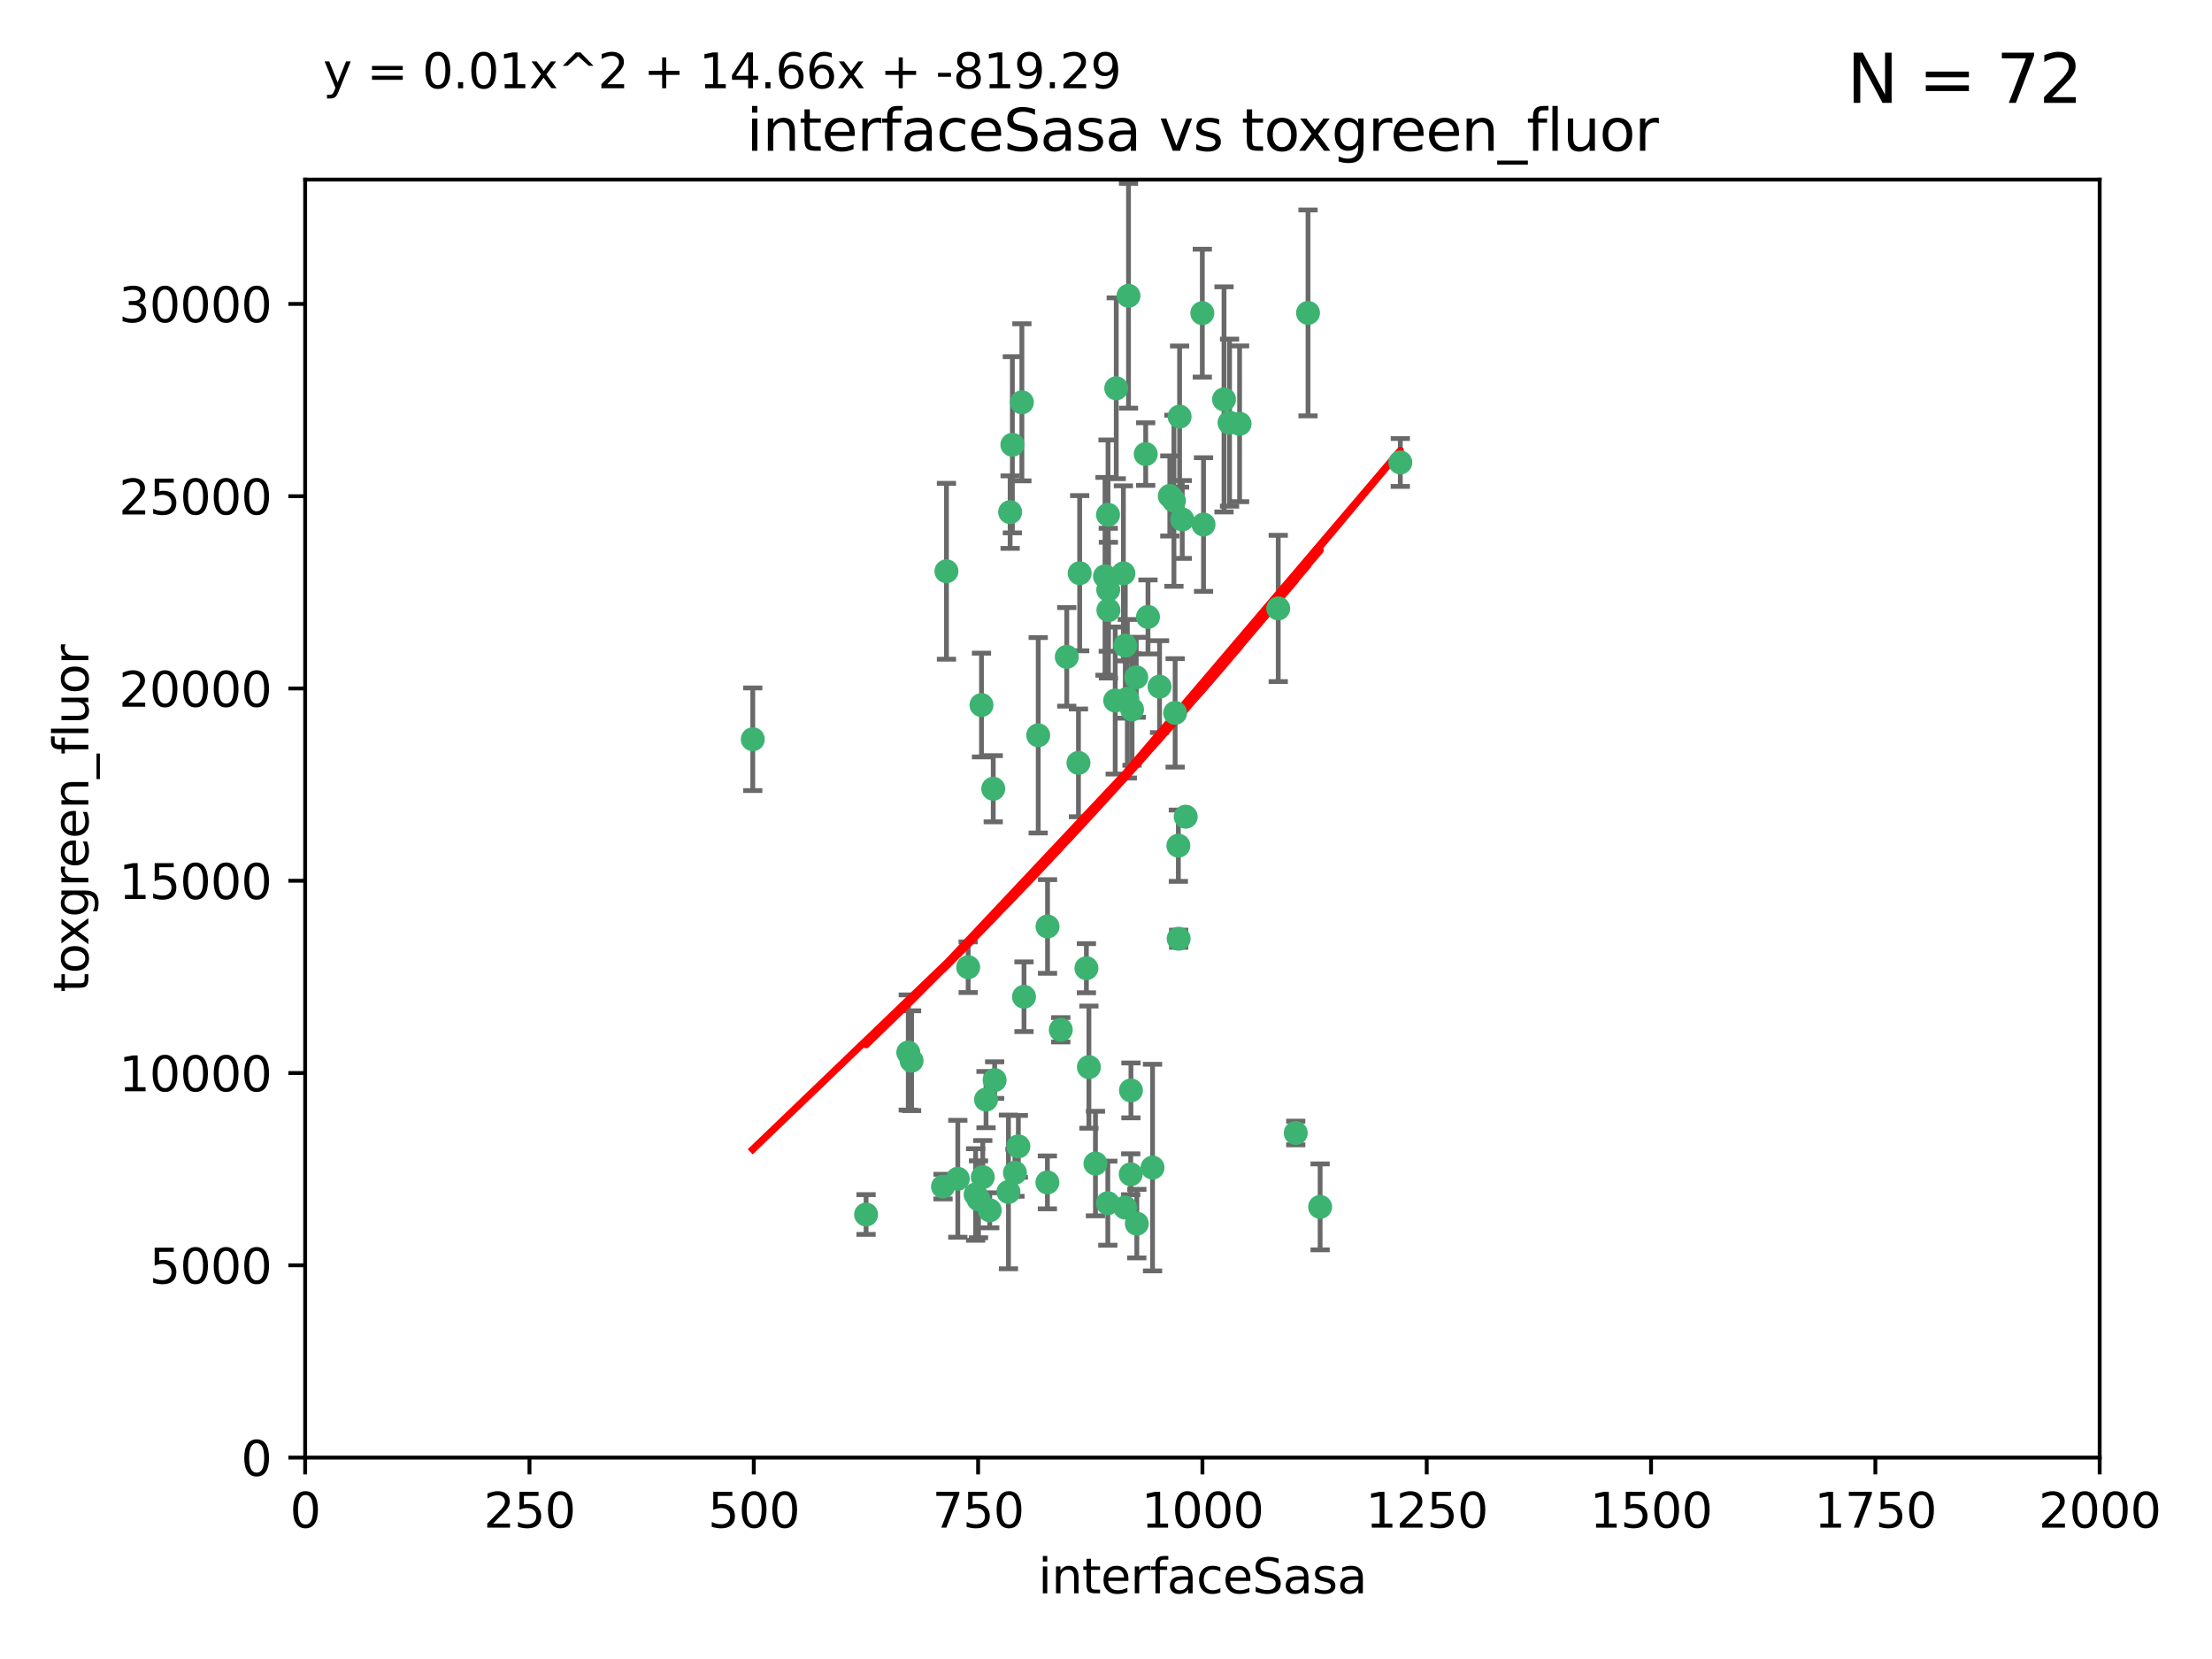 <?xml version="1.0" encoding="utf-8" standalone="no"?>
<!DOCTYPE svg PUBLIC "-//W3C//DTD SVG 1.1//EN"
  "http://www.w3.org/Graphics/SVG/1.1/DTD/svg11.dtd">
<svg xmlns:xlink="http://www.w3.org/1999/xlink" width="460.8pt" height="345.6pt" viewBox="0 0 460.8 345.6" xmlns="http://www.w3.org/2000/svg" version="1.1">
 <defs>
  <style type="text/css">*{stroke-linejoin: round; stroke-linecap: butt}</style>
 </defs>
 <g id="figure_1">
  <g id="patch_1">
   <path d="M 0 345.6 
L 460.8 345.6 
L 460.8 0 
L 0 0 
z
" style="fill: #ffffff"/>
  </g>
  <g id="axes_1">
   <g id="patch_2">
    <path d="M 63.571 303.64 
L 437.4 303.64 
L 437.4 37.411 
L 63.571 37.411 
z
" style="fill: #ffffff"/>
   </g>
   <g id="PathCollection_1">
    <defs>
     <path id="m5fecc6b5e3" d="M 0 1.118 
C 0.297 1.118 0.581 1 0.791 0.791 
C 1 0.581 1.118 0.297 1.118 0 
C 1.118 -0.297 1 -0.581 0.791 -0.791 
C 0.581 -1 0.297 -1.118 0 -1.118 
C -0.297 -1.118 -0.581 -1 -0.791 -0.791 
C -1 -0.581 -1.118 -0.297 -1.118 0 
C -1.118 0.297 -1 0.581 -0.791 0.791 
C -0.581 1 -0.297 1.118 0 1.118 
z
" style="stroke: #3cb371"/>
    </defs>
    <g clip-path="url(#pddf2767a89)">
     <use xlink:href="#m5fecc6b5e3" x="243.693" y="103.319" style="fill: #3cb371; stroke: #3cb371"/>
     <use xlink:href="#m5fecc6b5e3" x="272.484" y="65.184" style="fill: #3cb371; stroke: #3cb371"/>
     <use xlink:href="#m5fecc6b5e3" x="234.418" y="134.491" style="fill: #3cb371; stroke: #3cb371"/>
     <use xlink:href="#m5fecc6b5e3" x="266.28" y="126.749" style="fill: #3cb371; stroke: #3cb371"/>
     <use xlink:href="#m5fecc6b5e3" x="250.716" y="109.268" style="fill: #3cb371; stroke: #3cb371"/>
     <use xlink:href="#m5fecc6b5e3" x="254.987" y="83.201" style="fill: #3cb371; stroke: #3cb371"/>
     <use xlink:href="#m5fecc6b5e3" x="212.875" y="83.811" style="fill: #3cb371; stroke: #3cb371"/>
     <use xlink:href="#m5fecc6b5e3" x="258.229" y="88.286" style="fill: #3cb371; stroke: #3cb371"/>
     <use xlink:href="#m5fecc6b5e3" x="241.557" y="143.039" style="fill: #3cb371; stroke: #3cb371"/>
     <use xlink:href="#m5fecc6b5e3" x="230.869" y="122.859" style="fill: #3cb371; stroke: #3cb371"/>
     <use xlink:href="#m5fecc6b5e3" x="230.194" y="120.054" style="fill: #3cb371; stroke: #3cb371"/>
     <use xlink:href="#m5fecc6b5e3" x="246.284" y="108.214" style="fill: #3cb371; stroke: #3cb371"/>
     <use xlink:href="#m5fecc6b5e3" x="244.553" y="104.315" style="fill: #3cb371; stroke: #3cb371"/>
     <use xlink:href="#m5fecc6b5e3" x="235.088" y="61.614" style="fill: #3cb371; stroke: #3cb371"/>
     <use xlink:href="#m5fecc6b5e3" x="232.318" y="145.935" style="fill: #3cb371; stroke: #3cb371"/>
     <use xlink:href="#m5fecc6b5e3" x="256.134" y="88.045" style="fill: #3cb371; stroke: #3cb371"/>
     <use xlink:href="#m5fecc6b5e3" x="232.534" y="80.887" style="fill: #3cb371; stroke: #3cb371"/>
     <use xlink:href="#m5fecc6b5e3" x="234.02" y="119.44" style="fill: #3cb371; stroke: #3cb371"/>
     <use xlink:href="#m5fecc6b5e3" x="238.669" y="94.593" style="fill: #3cb371; stroke: #3cb371"/>
     <use xlink:href="#m5fecc6b5e3" x="210.43" y="106.684" style="fill: #3cb371; stroke: #3cb371"/>
     <use xlink:href="#m5fecc6b5e3" x="226.319" y="201.695" style="fill: #3cb371; stroke: #3cb371"/>
     <use xlink:href="#m5fecc6b5e3" x="245.731" y="86.787" style="fill: #3cb371; stroke: #3cb371"/>
     <use xlink:href="#m5fecc6b5e3" x="269.927" y="236.024" style="fill: #3cb371; stroke: #3cb371"/>
     <use xlink:href="#m5fecc6b5e3" x="240.095" y="243.228" style="fill: #3cb371; stroke: #3cb371"/>
     <use xlink:href="#m5fecc6b5e3" x="291.711" y="96.341" style="fill: #3cb371; stroke: #3cb371"/>
     <use xlink:href="#m5fecc6b5e3" x="224.916" y="119.409" style="fill: #3cb371; stroke: #3cb371"/>
     <use xlink:href="#m5fecc6b5e3" x="250.465" y="65.233" style="fill: #3cb371; stroke: #3cb371"/>
     <use xlink:href="#m5fecc6b5e3" x="204.462" y="146.874" style="fill: #3cb371; stroke: #3cb371"/>
     <use xlink:href="#m5fecc6b5e3" x="201.688" y="201.487" style="fill: #3cb371; stroke: #3cb371"/>
     <use xlink:href="#m5fecc6b5e3" x="204.731" y="245.224" style="fill: #3cb371; stroke: #3cb371"/>
     <use xlink:href="#m5fecc6b5e3" x="228.204" y="242.388" style="fill: #3cb371; stroke: #3cb371"/>
     <use xlink:href="#m5fecc6b5e3" x="226.837" y="222.299" style="fill: #3cb371; stroke: #3cb371"/>
     <use xlink:href="#m5fecc6b5e3" x="236.82" y="254.906" style="fill: #3cb371; stroke: #3cb371"/>
     <use xlink:href="#m5fecc6b5e3" x="222.228" y="136.835" style="fill: #3cb371; stroke: #3cb371"/>
     <use xlink:href="#m5fecc6b5e3" x="230.822" y="107.234" style="fill: #3cb371; stroke: #3cb371"/>
     <use xlink:href="#m5fecc6b5e3" x="224.662" y="158.921" style="fill: #3cb371; stroke: #3cb371"/>
     <use xlink:href="#m5fecc6b5e3" x="275.007" y="251.417" style="fill: #3cb371; stroke: #3cb371"/>
     <use xlink:href="#m5fecc6b5e3" x="236.699" y="141.091" style="fill: #3cb371; stroke: #3cb371"/>
     <use xlink:href="#m5fecc6b5e3" x="230.901" y="127.107" style="fill: #3cb371; stroke: #3cb371"/>
     <use xlink:href="#m5fecc6b5e3" x="234.375" y="251.547" style="fill: #3cb371; stroke: #3cb371"/>
     <use xlink:href="#m5fecc6b5e3" x="212.14" y="238.808" style="fill: #3cb371; stroke: #3cb371"/>
     <use xlink:href="#m5fecc6b5e3" x="245.473" y="176.169" style="fill: #3cb371; stroke: #3cb371"/>
     <use xlink:href="#m5fecc6b5e3" x="206.91" y="164.309" style="fill: #3cb371; stroke: #3cb371"/>
     <use xlink:href="#m5fecc6b5e3" x="235.596" y="227.152" style="fill: #3cb371; stroke: #3cb371"/>
     <use xlink:href="#m5fecc6b5e3" x="218.219" y="193.002" style="fill: #3cb371; stroke: #3cb371"/>
     <use xlink:href="#m5fecc6b5e3" x="230.779" y="250.642" style="fill: #3cb371; stroke: #3cb371"/>
     <use xlink:href="#m5fecc6b5e3" x="210.08" y="248.301" style="fill: #3cb371; stroke: #3cb371"/>
     <use xlink:href="#m5fecc6b5e3" x="239.146" y="128.518" style="fill: #3cb371; stroke: #3cb371"/>
     <use xlink:href="#m5fecc6b5e3" x="203.841" y="249.837" style="fill: #3cb371; stroke: #3cb371"/>
     <use xlink:href="#m5fecc6b5e3" x="189.211" y="219.251" style="fill: #3cb371; stroke: #3cb371"/>
     <use xlink:href="#m5fecc6b5e3" x="244.803" y="148.507" style="fill: #3cb371; stroke: #3cb371"/>
     <use xlink:href="#m5fecc6b5e3" x="203.241" y="248.836" style="fill: #3cb371; stroke: #3cb371"/>
     <use xlink:href="#m5fecc6b5e3" x="216.278" y="153.171" style="fill: #3cb371; stroke: #3cb371"/>
     <use xlink:href="#m5fecc6b5e3" x="245.536" y="195.558" style="fill: #3cb371; stroke: #3cb371"/>
     <use xlink:href="#m5fecc6b5e3" x="206.181" y="252.131" style="fill: #3cb371; stroke: #3cb371"/>
     <use xlink:href="#m5fecc6b5e3" x="220.981" y="214.524" style="fill: #3cb371; stroke: #3cb371"/>
     <use xlink:href="#m5fecc6b5e3" x="213.318" y="207.64" style="fill: #3cb371; stroke: #3cb371"/>
     <use xlink:href="#m5fecc6b5e3" x="235.826" y="147.801" style="fill: #3cb371; stroke: #3cb371"/>
     <use xlink:href="#m5fecc6b5e3" x="196.452" y="247.192" style="fill: #3cb371; stroke: #3cb371"/>
     <use xlink:href="#m5fecc6b5e3" x="218.192" y="246.317" style="fill: #3cb371; stroke: #3cb371"/>
     <use xlink:href="#m5fecc6b5e3" x="247.005" y="170.133" style="fill: #3cb371; stroke: #3cb371"/>
     <use xlink:href="#m5fecc6b5e3" x="189.899" y="220.964" style="fill: #3cb371; stroke: #3cb371"/>
     <use xlink:href="#m5fecc6b5e3" x="180.421" y="253.008" style="fill: #3cb371; stroke: #3cb371"/>
     <use xlink:href="#m5fecc6b5e3" x="205.407" y="229.064" style="fill: #3cb371; stroke: #3cb371"/>
     <use xlink:href="#m5fecc6b5e3" x="234.846" y="145.567" style="fill: #3cb371; stroke: #3cb371"/>
     <use xlink:href="#m5fecc6b5e3" x="210.895" y="92.655" style="fill: #3cb371; stroke: #3cb371"/>
     <use xlink:href="#m5fecc6b5e3" x="197.163" y="119.004" style="fill: #3cb371; stroke: #3cb371"/>
     <use xlink:href="#m5fecc6b5e3" x="211.432" y="244.305" style="fill: #3cb371; stroke: #3cb371"/>
     <use xlink:href="#m5fecc6b5e3" x="199.529" y="245.561" style="fill: #3cb371; stroke: #3cb371"/>
     <use xlink:href="#m5fecc6b5e3" x="235.549" y="244.625" style="fill: #3cb371; stroke: #3cb371"/>
     <use xlink:href="#m5fecc6b5e3" x="207.202" y="225.004" style="fill: #3cb371; stroke: #3cb371"/>
     <use xlink:href="#m5fecc6b5e3" x="156.817" y="153.996" style="fill: #3cb371; stroke: #3cb371"/>
    </g>
   </g>
   <g id="matplotlib.axis_1">
    <g id="xtick_1">
     <g id="line2d_1">
      <defs>
       <path id="mf1a78d1dcb" d="M 0 0 
L 0 3.5 
" style="stroke: #000000; stroke-width: 0.8"/>
      </defs>
      <g>
       <use xlink:href="#mf1a78d1dcb" x="63.571" y="303.64" style="stroke: #000000; stroke-width: 0.8"/>
      </g>
     </g>
     <g id="text_1">
      <!-- 0 -->
      <g transform="translate(60.39 318.238)scale(0.1 -0.1)">
       <defs>
        <path id="DejaVuSans-30" d="M 2034 4250 
Q 1547 4250 1301 3770 
Q 1056 3291 1056 2328 
Q 1056 1369 1301 889 
Q 1547 409 2034 409 
Q 2525 409 2770 889 
Q 3016 1369 3016 2328 
Q 3016 3291 2770 3770 
Q 2525 4250 2034 4250 
z
M 2034 4750 
Q 2819 4750 3233 4129 
Q 3647 3509 3647 2328 
Q 3647 1150 3233 529 
Q 2819 -91 2034 -91 
Q 1250 -91 836 529 
Q 422 1150 422 2328 
Q 422 3509 836 4129 
Q 1250 4750 2034 4750 
z
" transform="scale(0.016)"/>
       </defs>
       <use xlink:href="#DejaVuSans-30"/>
      </g>
     </g>
    </g>
    <g id="xtick_2">
     <g id="line2d_2">
      <g>
       <use xlink:href="#mf1a78d1dcb" x="110.3" y="303.64" style="stroke: #000000; stroke-width: 0.8"/>
      </g>
     </g>
     <g id="text_2">
      <!-- 250 -->
      <g transform="translate(100.756 318.238)scale(0.1 -0.1)">
       <defs>
        <path id="DejaVuSans-32" d="M 1228 531 
L 3431 531 
L 3431 0 
L 469 0 
L 469 531 
Q 828 903 1448 1529 
Q 2069 2156 2228 2338 
Q 2531 2678 2651 2914 
Q 2772 3150 2772 3378 
Q 2772 3750 2511 3984 
Q 2250 4219 1831 4219 
Q 1534 4219 1204 4116 
Q 875 4013 500 3803 
L 500 4441 
Q 881 4594 1212 4672 
Q 1544 4750 1819 4750 
Q 2544 4750 2975 4387 
Q 3406 4025 3406 3419 
Q 3406 3131 3298 2873 
Q 3191 2616 2906 2266 
Q 2828 2175 2409 1742 
Q 1991 1309 1228 531 
z
" transform="scale(0.016)"/>
        <path id="DejaVuSans-35" d="M 691 4666 
L 3169 4666 
L 3169 4134 
L 1269 4134 
L 1269 2991 
Q 1406 3038 1543 3061 
Q 1681 3084 1819 3084 
Q 2600 3084 3056 2656 
Q 3513 2228 3513 1497 
Q 3513 744 3044 326 
Q 2575 -91 1722 -91 
Q 1428 -91 1123 -41 
Q 819 9 494 109 
L 494 744 
Q 775 591 1075 516 
Q 1375 441 1709 441 
Q 2250 441 2565 725 
Q 2881 1009 2881 1497 
Q 2881 1984 2565 2268 
Q 2250 2553 1709 2553 
Q 1456 2553 1204 2497 
Q 953 2441 691 2322 
L 691 4666 
z
" transform="scale(0.016)"/>
       </defs>
       <use xlink:href="#DejaVuSans-32"/>
       <use xlink:href="#DejaVuSans-35" x="63.623"/>
       <use xlink:href="#DejaVuSans-30" x="127.246"/>
      </g>
     </g>
    </g>
    <g id="xtick_3">
     <g id="line2d_3">
      <g>
       <use xlink:href="#mf1a78d1dcb" x="157.028" y="303.64" style="stroke: #000000; stroke-width: 0.8"/>
      </g>
     </g>
     <g id="text_3">
      <!-- 500 -->
      <g transform="translate(147.485 318.238)scale(0.1 -0.1)">
       <use xlink:href="#DejaVuSans-35"/>
       <use xlink:href="#DejaVuSans-30" x="63.623"/>
       <use xlink:href="#DejaVuSans-30" x="127.246"/>
      </g>
     </g>
    </g>
    <g id="xtick_4">
     <g id="line2d_4">
      <g>
       <use xlink:href="#mf1a78d1dcb" x="203.757" y="303.64" style="stroke: #000000; stroke-width: 0.8"/>
      </g>
     </g>
     <g id="text_4">
      <!-- 750 -->
      <g transform="translate(194.213 318.238)scale(0.1 -0.1)">
       <defs>
        <path id="DejaVuSans-37" d="M 525 4666 
L 3525 4666 
L 3525 4397 
L 1831 0 
L 1172 0 
L 2766 4134 
L 525 4134 
L 525 4666 
z
" transform="scale(0.016)"/>
       </defs>
       <use xlink:href="#DejaVuSans-37"/>
       <use xlink:href="#DejaVuSans-35" x="63.623"/>
       <use xlink:href="#DejaVuSans-30" x="127.246"/>
      </g>
     </g>
    </g>
    <g id="xtick_5">
     <g id="line2d_5">
      <g>
       <use xlink:href="#mf1a78d1dcb" x="250.486" y="303.64" style="stroke: #000000; stroke-width: 0.8"/>
      </g>
     </g>
     <g id="text_5">
      <!-- 1000 -->
      <g transform="translate(237.761 318.238)scale(0.1 -0.1)">
       <defs>
        <path id="DejaVuSans-31" d="M 794 531 
L 1825 531 
L 1825 4091 
L 703 3866 
L 703 4441 
L 1819 4666 
L 2450 4666 
L 2450 531 
L 3481 531 
L 3481 0 
L 794 0 
L 794 531 
z
" transform="scale(0.016)"/>
       </defs>
       <use xlink:href="#DejaVuSans-31"/>
       <use xlink:href="#DejaVuSans-30" x="63.623"/>
       <use xlink:href="#DejaVuSans-30" x="127.246"/>
       <use xlink:href="#DejaVuSans-30" x="190.869"/>
      </g>
     </g>
    </g>
    <g id="xtick_6">
     <g id="line2d_6">
      <g>
       <use xlink:href="#mf1a78d1dcb" x="297.214" y="303.64" style="stroke: #000000; stroke-width: 0.8"/>
      </g>
     </g>
     <g id="text_6">
      <!-- 1250 -->
      <g transform="translate(284.489 318.238)scale(0.1 -0.1)">
       <use xlink:href="#DejaVuSans-31"/>
       <use xlink:href="#DejaVuSans-32" x="63.623"/>
       <use xlink:href="#DejaVuSans-35" x="127.246"/>
       <use xlink:href="#DejaVuSans-30" x="190.869"/>
      </g>
     </g>
    </g>
    <g id="xtick_7">
     <g id="line2d_7">
      <g>
       <use xlink:href="#mf1a78d1dcb" x="343.943" y="303.64" style="stroke: #000000; stroke-width: 0.8"/>
      </g>
     </g>
     <g id="text_7">
      <!-- 1500 -->
      <g transform="translate(331.218 318.238)scale(0.1 -0.1)">
       <use xlink:href="#DejaVuSans-31"/>
       <use xlink:href="#DejaVuSans-35" x="63.623"/>
       <use xlink:href="#DejaVuSans-30" x="127.246"/>
       <use xlink:href="#DejaVuSans-30" x="190.869"/>
      </g>
     </g>
    </g>
    <g id="xtick_8">
     <g id="line2d_8">
      <g>
       <use xlink:href="#mf1a78d1dcb" x="390.671" y="303.64" style="stroke: #000000; stroke-width: 0.8"/>
      </g>
     </g>
     <g id="text_8">
      <!-- 1750 -->
      <g transform="translate(377.946 318.238)scale(0.1 -0.1)">
       <use xlink:href="#DejaVuSans-31"/>
       <use xlink:href="#DejaVuSans-37" x="63.623"/>
       <use xlink:href="#DejaVuSans-35" x="127.246"/>
       <use xlink:href="#DejaVuSans-30" x="190.869"/>
      </g>
     </g>
    </g>
    <g id="xtick_9">
     <g id="line2d_9">
      <g>
       <use xlink:href="#mf1a78d1dcb" x="437.4" y="303.64" style="stroke: #000000; stroke-width: 0.8"/>
      </g>
     </g>
     <g id="text_9">
      <!-- 2000 -->
      <g transform="translate(424.675 318.238)scale(0.1 -0.1)">
       <use xlink:href="#DejaVuSans-32"/>
       <use xlink:href="#DejaVuSans-30" x="63.623"/>
       <use xlink:href="#DejaVuSans-30" x="127.246"/>
       <use xlink:href="#DejaVuSans-30" x="190.869"/>
      </g>
     </g>
    </g>
    <g id="text_10">
     <!-- interfaceSasa -->
     <g transform="translate(216.279 331.917)scale(0.1 -0.1)">
      <defs>
       <path id="DejaVuSans-69" d="M 603 3500 
L 1178 3500 
L 1178 0 
L 603 0 
L 603 3500 
z
M 603 4863 
L 1178 4863 
L 1178 4134 
L 603 4134 
L 603 4863 
z
" transform="scale(0.016)"/>
       <path id="DejaVuSans-6e" d="M 3513 2113 
L 3513 0 
L 2938 0 
L 2938 2094 
Q 2938 2591 2744 2837 
Q 2550 3084 2163 3084 
Q 1697 3084 1428 2787 
Q 1159 2491 1159 1978 
L 1159 0 
L 581 0 
L 581 3500 
L 1159 3500 
L 1159 2956 
Q 1366 3272 1645 3428 
Q 1925 3584 2291 3584 
Q 2894 3584 3203 3211 
Q 3513 2838 3513 2113 
z
" transform="scale(0.016)"/>
       <path id="DejaVuSans-74" d="M 1172 4494 
L 1172 3500 
L 2356 3500 
L 2356 3053 
L 1172 3053 
L 1172 1153 
Q 1172 725 1289 603 
Q 1406 481 1766 481 
L 2356 481 
L 2356 0 
L 1766 0 
Q 1100 0 847 248 
Q 594 497 594 1153 
L 594 3053 
L 172 3053 
L 172 3500 
L 594 3500 
L 594 4494 
L 1172 4494 
z
" transform="scale(0.016)"/>
       <path id="DejaVuSans-65" d="M 3597 1894 
L 3597 1613 
L 953 1613 
Q 991 1019 1311 708 
Q 1631 397 2203 397 
Q 2534 397 2845 478 
Q 3156 559 3463 722 
L 3463 178 
Q 3153 47 2828 -22 
Q 2503 -91 2169 -91 
Q 1331 -91 842 396 
Q 353 884 353 1716 
Q 353 2575 817 3079 
Q 1281 3584 2069 3584 
Q 2775 3584 3186 3129 
Q 3597 2675 3597 1894 
z
M 3022 2063 
Q 3016 2534 2758 2815 
Q 2500 3097 2075 3097 
Q 1594 3097 1305 2825 
Q 1016 2553 972 2059 
L 3022 2063 
z
" transform="scale(0.016)"/>
       <path id="DejaVuSans-72" d="M 2631 2963 
Q 2534 3019 2420 3045 
Q 2306 3072 2169 3072 
Q 1681 3072 1420 2755 
Q 1159 2438 1159 1844 
L 1159 0 
L 581 0 
L 581 3500 
L 1159 3500 
L 1159 2956 
Q 1341 3275 1631 3429 
Q 1922 3584 2338 3584 
Q 2397 3584 2469 3576 
Q 2541 3569 2628 3553 
L 2631 2963 
z
" transform="scale(0.016)"/>
       <path id="DejaVuSans-66" d="M 2375 4863 
L 2375 4384 
L 1825 4384 
Q 1516 4384 1395 4259 
Q 1275 4134 1275 3809 
L 1275 3500 
L 2222 3500 
L 2222 3053 
L 1275 3053 
L 1275 0 
L 697 0 
L 697 3053 
L 147 3053 
L 147 3500 
L 697 3500 
L 697 3744 
Q 697 4328 969 4595 
Q 1241 4863 1831 4863 
L 2375 4863 
z
" transform="scale(0.016)"/>
       <path id="DejaVuSans-61" d="M 2194 1759 
Q 1497 1759 1228 1600 
Q 959 1441 959 1056 
Q 959 750 1161 570 
Q 1363 391 1709 391 
Q 2188 391 2477 730 
Q 2766 1069 2766 1631 
L 2766 1759 
L 2194 1759 
z
M 3341 1997 
L 3341 0 
L 2766 0 
L 2766 531 
Q 2569 213 2275 61 
Q 1981 -91 1556 -91 
Q 1019 -91 701 211 
Q 384 513 384 1019 
Q 384 1609 779 1909 
Q 1175 2209 1959 2209 
L 2766 2209 
L 2766 2266 
Q 2766 2663 2505 2880 
Q 2244 3097 1772 3097 
Q 1472 3097 1187 3025 
Q 903 2953 641 2809 
L 641 3341 
Q 956 3463 1253 3523 
Q 1550 3584 1831 3584 
Q 2591 3584 2966 3190 
Q 3341 2797 3341 1997 
z
" transform="scale(0.016)"/>
       <path id="DejaVuSans-63" d="M 3122 3366 
L 3122 2828 
Q 2878 2963 2633 3030 
Q 2388 3097 2138 3097 
Q 1578 3097 1268 2742 
Q 959 2388 959 1747 
Q 959 1106 1268 751 
Q 1578 397 2138 397 
Q 2388 397 2633 464 
Q 2878 531 3122 666 
L 3122 134 
Q 2881 22 2623 -34 
Q 2366 -91 2075 -91 
Q 1284 -91 818 406 
Q 353 903 353 1747 
Q 353 2603 823 3093 
Q 1294 3584 2113 3584 
Q 2378 3584 2631 3529 
Q 2884 3475 3122 3366 
z
" transform="scale(0.016)"/>
       <path id="DejaVuSans-53" d="M 3425 4513 
L 3425 3897 
Q 3066 4069 2747 4153 
Q 2428 4238 2131 4238 
Q 1616 4238 1336 4038 
Q 1056 3838 1056 3469 
Q 1056 3159 1242 3001 
Q 1428 2844 1947 2747 
L 2328 2669 
Q 3034 2534 3370 2195 
Q 3706 1856 3706 1288 
Q 3706 609 3251 259 
Q 2797 -91 1919 -91 
Q 1588 -91 1214 -16 
Q 841 59 441 206 
L 441 856 
Q 825 641 1194 531 
Q 1563 422 1919 422 
Q 2459 422 2753 634 
Q 3047 847 3047 1241 
Q 3047 1584 2836 1778 
Q 2625 1972 2144 2069 
L 1759 2144 
Q 1053 2284 737 2584 
Q 422 2884 422 3419 
Q 422 4038 858 4394 
Q 1294 4750 2059 4750 
Q 2388 4750 2728 4690 
Q 3069 4631 3425 4513 
z
" transform="scale(0.016)"/>
       <path id="DejaVuSans-73" d="M 2834 3397 
L 2834 2853 
Q 2591 2978 2328 3040 
Q 2066 3103 1784 3103 
Q 1356 3103 1142 2972 
Q 928 2841 928 2578 
Q 928 2378 1081 2264 
Q 1234 2150 1697 2047 
L 1894 2003 
Q 2506 1872 2764 1633 
Q 3022 1394 3022 966 
Q 3022 478 2636 193 
Q 2250 -91 1575 -91 
Q 1294 -91 989 -36 
Q 684 19 347 128 
L 347 722 
Q 666 556 975 473 
Q 1284 391 1588 391 
Q 1994 391 2212 530 
Q 2431 669 2431 922 
Q 2431 1156 2273 1281 
Q 2116 1406 1581 1522 
L 1381 1569 
Q 847 1681 609 1914 
Q 372 2147 372 2553 
Q 372 3047 722 3315 
Q 1072 3584 1716 3584 
Q 2034 3584 2315 3537 
Q 2597 3491 2834 3397 
z
" transform="scale(0.016)"/>
      </defs>
      <use xlink:href="#DejaVuSans-69"/>
      <use xlink:href="#DejaVuSans-6e" x="27.783"/>
      <use xlink:href="#DejaVuSans-74" x="91.162"/>
      <use xlink:href="#DejaVuSans-65" x="130.371"/>
      <use xlink:href="#DejaVuSans-72" x="191.895"/>
      <use xlink:href="#DejaVuSans-66" x="233.008"/>
      <use xlink:href="#DejaVuSans-61" x="268.213"/>
      <use xlink:href="#DejaVuSans-63" x="329.492"/>
      <use xlink:href="#DejaVuSans-65" x="384.473"/>
      <use xlink:href="#DejaVuSans-53" x="445.996"/>
      <use xlink:href="#DejaVuSans-61" x="509.473"/>
      <use xlink:href="#DejaVuSans-73" x="570.752"/>
      <use xlink:href="#DejaVuSans-61" x="622.852"/>
     </g>
    </g>
   </g>
   <g id="matplotlib.axis_2">
    <g id="ytick_1">
     <g id="line2d_10">
      <defs>
       <path id="m49e4a64302" d="M 0 0 
L -3.5 0 
" style="stroke: #000000; stroke-width: 0.8"/>
      </defs>
      <g>
       <use xlink:href="#m49e4a64302" x="63.571" y="303.64" style="stroke: #000000; stroke-width: 0.8"/>
      </g>
     </g>
     <g id="text_11">
      <!-- 0 -->
      <g transform="translate(50.209 307.439)scale(0.1 -0.1)">
       <use xlink:href="#DejaVuSans-30"/>
      </g>
     </g>
    </g>
    <g id="ytick_2">
     <g id="line2d_11">
      <g>
       <use xlink:href="#m49e4a64302" x="63.571" y="263.586" style="stroke: #000000; stroke-width: 0.8"/>
      </g>
     </g>
     <g id="text_12">
      <!-- 5000 -->
      <g transform="translate(31.121 267.385)scale(0.1 -0.1)">
       <use xlink:href="#DejaVuSans-35"/>
       <use xlink:href="#DejaVuSans-30" x="63.623"/>
       <use xlink:href="#DejaVuSans-30" x="127.246"/>
       <use xlink:href="#DejaVuSans-30" x="190.869"/>
      </g>
     </g>
    </g>
    <g id="ytick_3">
     <g id="line2d_12">
      <g>
       <use xlink:href="#m49e4a64302" x="63.571" y="223.532" style="stroke: #000000; stroke-width: 0.8"/>
      </g>
     </g>
     <g id="text_13">
      <!-- 10000 -->
      <g transform="translate(24.759 227.331)scale(0.1 -0.1)">
       <use xlink:href="#DejaVuSans-31"/>
       <use xlink:href="#DejaVuSans-30" x="63.623"/>
       <use xlink:href="#DejaVuSans-30" x="127.246"/>
       <use xlink:href="#DejaVuSans-30" x="190.869"/>
       <use xlink:href="#DejaVuSans-30" x="254.492"/>
      </g>
     </g>
    </g>
    <g id="ytick_4">
     <g id="line2d_13">
      <g>
       <use xlink:href="#m49e4a64302" x="63.571" y="183.478" style="stroke: #000000; stroke-width: 0.8"/>
      </g>
     </g>
     <g id="text_14">
      <!-- 15000 -->
      <g transform="translate(24.759 187.278)scale(0.1 -0.1)">
       <use xlink:href="#DejaVuSans-31"/>
       <use xlink:href="#DejaVuSans-35" x="63.623"/>
       <use xlink:href="#DejaVuSans-30" x="127.246"/>
       <use xlink:href="#DejaVuSans-30" x="190.869"/>
       <use xlink:href="#DejaVuSans-30" x="254.492"/>
      </g>
     </g>
    </g>
    <g id="ytick_5">
     <g id="line2d_14">
      <g>
       <use xlink:href="#m49e4a64302" x="63.571" y="143.424" style="stroke: #000000; stroke-width: 0.8"/>
      </g>
     </g>
     <g id="text_15">
      <!-- 20000 -->
      <g transform="translate(24.759 147.224)scale(0.1 -0.1)">
       <use xlink:href="#DejaVuSans-32"/>
       <use xlink:href="#DejaVuSans-30" x="63.623"/>
       <use xlink:href="#DejaVuSans-30" x="127.246"/>
       <use xlink:href="#DejaVuSans-30" x="190.869"/>
       <use xlink:href="#DejaVuSans-30" x="254.492"/>
      </g>
     </g>
    </g>
    <g id="ytick_6">
     <g id="line2d_15">
      <g>
       <use xlink:href="#m49e4a64302" x="63.571" y="103.371" style="stroke: #000000; stroke-width: 0.8"/>
      </g>
     </g>
     <g id="text_16">
      <!-- 25000 -->
      <g transform="translate(24.759 107.17)scale(0.1 -0.1)">
       <use xlink:href="#DejaVuSans-32"/>
       <use xlink:href="#DejaVuSans-35" x="63.623"/>
       <use xlink:href="#DejaVuSans-30" x="127.246"/>
       <use xlink:href="#DejaVuSans-30" x="190.869"/>
       <use xlink:href="#DejaVuSans-30" x="254.492"/>
      </g>
     </g>
    </g>
    <g id="ytick_7">
     <g id="line2d_16">
      <g>
       <use xlink:href="#m49e4a64302" x="63.571" y="63.317" style="stroke: #000000; stroke-width: 0.8"/>
      </g>
     </g>
     <g id="text_17">
      <!-- 30000 -->
      <g transform="translate(24.759 67.116)scale(0.1 -0.1)">
       <defs>
        <path id="DejaVuSans-33" d="M 2597 2516 
Q 3050 2419 3304 2112 
Q 3559 1806 3559 1356 
Q 3559 666 3084 287 
Q 2609 -91 1734 -91 
Q 1441 -91 1130 -33 
Q 819 25 488 141 
L 488 750 
Q 750 597 1062 519 
Q 1375 441 1716 441 
Q 2309 441 2620 675 
Q 2931 909 2931 1356 
Q 2931 1769 2642 2001 
Q 2353 2234 1838 2234 
L 1294 2234 
L 1294 2753 
L 1863 2753 
Q 2328 2753 2575 2939 
Q 2822 3125 2822 3475 
Q 2822 3834 2567 4026 
Q 2313 4219 1838 4219 
Q 1578 4219 1281 4162 
Q 984 4106 628 3988 
L 628 4550 
Q 988 4650 1302 4700 
Q 1616 4750 1894 4750 
Q 2613 4750 3031 4423 
Q 3450 4097 3450 3541 
Q 3450 3153 3228 2886 
Q 3006 2619 2597 2516 
z
" transform="scale(0.016)"/>
       </defs>
       <use xlink:href="#DejaVuSans-33"/>
       <use xlink:href="#DejaVuSans-30" x="63.623"/>
       <use xlink:href="#DejaVuSans-30" x="127.246"/>
       <use xlink:href="#DejaVuSans-30" x="190.869"/>
       <use xlink:href="#DejaVuSans-30" x="254.492"/>
      </g>
     </g>
    </g>
    <g id="text_18">
     <!-- toxgreen_fluor -->
     <g transform="translate(18.401 206.72)rotate(-90)scale(0.1 -0.1)">
      <defs>
       <path id="DejaVuSans-6f" d="M 1959 3097 
Q 1497 3097 1228 2736 
Q 959 2375 959 1747 
Q 959 1119 1226 758 
Q 1494 397 1959 397 
Q 2419 397 2687 759 
Q 2956 1122 2956 1747 
Q 2956 2369 2687 2733 
Q 2419 3097 1959 3097 
z
M 1959 3584 
Q 2709 3584 3137 3096 
Q 3566 2609 3566 1747 
Q 3566 888 3137 398 
Q 2709 -91 1959 -91 
Q 1206 -91 779 398 
Q 353 888 353 1747 
Q 353 2609 779 3096 
Q 1206 3584 1959 3584 
z
" transform="scale(0.016)"/>
       <path id="DejaVuSans-78" d="M 3513 3500 
L 2247 1797 
L 3578 0 
L 2900 0 
L 1881 1375 
L 863 0 
L 184 0 
L 1544 1831 
L 300 3500 
L 978 3500 
L 1906 2253 
L 2834 3500 
L 3513 3500 
z
" transform="scale(0.016)"/>
       <path id="DejaVuSans-67" d="M 2906 1791 
Q 2906 2416 2648 2759 
Q 2391 3103 1925 3103 
Q 1463 3103 1205 2759 
Q 947 2416 947 1791 
Q 947 1169 1205 825 
Q 1463 481 1925 481 
Q 2391 481 2648 825 
Q 2906 1169 2906 1791 
z
M 3481 434 
Q 3481 -459 3084 -895 
Q 2688 -1331 1869 -1331 
Q 1566 -1331 1297 -1286 
Q 1028 -1241 775 -1147 
L 775 -588 
Q 1028 -725 1275 -790 
Q 1522 -856 1778 -856 
Q 2344 -856 2625 -561 
Q 2906 -266 2906 331 
L 2906 616 
Q 2728 306 2450 153 
Q 2172 0 1784 0 
Q 1141 0 747 490 
Q 353 981 353 1791 
Q 353 2603 747 3093 
Q 1141 3584 1784 3584 
Q 2172 3584 2450 3431 
Q 2728 3278 2906 2969 
L 2906 3500 
L 3481 3500 
L 3481 434 
z
" transform="scale(0.016)"/>
       <path id="DejaVuSans-5f" d="M 3263 -1063 
L 3263 -1509 
L -63 -1509 
L -63 -1063 
L 3263 -1063 
z
" transform="scale(0.016)"/>
       <path id="DejaVuSans-6c" d="M 603 4863 
L 1178 4863 
L 1178 0 
L 603 0 
L 603 4863 
z
" transform="scale(0.016)"/>
       <path id="DejaVuSans-75" d="M 544 1381 
L 544 3500 
L 1119 3500 
L 1119 1403 
Q 1119 906 1312 657 
Q 1506 409 1894 409 
Q 2359 409 2629 706 
Q 2900 1003 2900 1516 
L 2900 3500 
L 3475 3500 
L 3475 0 
L 2900 0 
L 2900 538 
Q 2691 219 2414 64 
Q 2138 -91 1772 -91 
Q 1169 -91 856 284 
Q 544 659 544 1381 
z
M 1991 3584 
L 1991 3584 
z
" transform="scale(0.016)"/>
      </defs>
      <use xlink:href="#DejaVuSans-74"/>
      <use xlink:href="#DejaVuSans-6f" x="39.209"/>
      <use xlink:href="#DejaVuSans-78" x="97.266"/>
      <use xlink:href="#DejaVuSans-67" x="156.445"/>
      <use xlink:href="#DejaVuSans-72" x="219.922"/>
      <use xlink:href="#DejaVuSans-65" x="258.785"/>
      <use xlink:href="#DejaVuSans-65" x="320.309"/>
      <use xlink:href="#DejaVuSans-6e" x="381.832"/>
      <use xlink:href="#DejaVuSans-5f" x="445.211"/>
      <use xlink:href="#DejaVuSans-66" x="495.211"/>
      <use xlink:href="#DejaVuSans-6c" x="530.416"/>
      <use xlink:href="#DejaVuSans-75" x="558.199"/>
      <use xlink:href="#DejaVuSans-6f" x="621.578"/>
      <use xlink:href="#DejaVuSans-72" x="682.76"/>
     </g>
    </g>
   </g>
   <g id="LineCollection_1">
    <path d="M 243.693 111.662 
L 243.693 94.976 
" clip-path="url(#pddf2767a89)" style="fill: none; stroke: #696969"/>
    <path d="M 272.484 86.629 
L 272.484 43.739 
" clip-path="url(#pddf2767a89)" style="fill: none; stroke: #696969"/>
    <path d="M 234.418 149.606 
L 234.418 119.375 
" clip-path="url(#pddf2767a89)" style="fill: none; stroke: #696969"/>
    <path d="M 266.28 141.983 
L 266.28 111.515 
" clip-path="url(#pddf2767a89)" style="fill: none; stroke: #696969"/>
    <path d="M 250.716 123.191 
L 250.716 95.346 
" clip-path="url(#pddf2767a89)" style="fill: none; stroke: #696969"/>
    <path d="M 254.987 106.648 
L 254.987 59.753 
" clip-path="url(#pddf2767a89)" style="fill: none; stroke: #696969"/>
    <path d="M 212.875 100.173 
L 212.875 67.45 
" clip-path="url(#pddf2767a89)" style="fill: none; stroke: #696969"/>
    <path d="M 258.229 104.51 
L 258.229 72.063 
" clip-path="url(#pddf2767a89)" style="fill: none; stroke: #696969"/>
    <path d="M 241.557 152.61 
L 241.557 133.468 
" clip-path="url(#pddf2767a89)" style="fill: none; stroke: #696969"/>
    <path d="M 230.869 135.667 
L 230.869 110.051 
" clip-path="url(#pddf2767a89)" style="fill: none; stroke: #696969"/>
    <path d="M 230.194 140.659 
L 230.194 99.45 
" clip-path="url(#pddf2767a89)" style="fill: none; stroke: #696969"/>
    <path d="M 246.284 116.326 
L 246.284 100.101 
" clip-path="url(#pddf2767a89)" style="fill: none; stroke: #696969"/>
    <path d="M 244.553 122.133 
L 244.553 86.497 
" clip-path="url(#pddf2767a89)" style="fill: none; stroke: #696969"/>
    <path d="M 235.088 85.029 
L 235.088 38.199 
" clip-path="url(#pddf2767a89)" style="fill: none; stroke: #696969"/>
    <path d="M 232.318 161.248 
L 232.318 130.622 
" clip-path="url(#pddf2767a89)" style="fill: none; stroke: #696969"/>
    <path d="M 256.134 105.444 
L 256.134 70.646 
" clip-path="url(#pddf2767a89)" style="fill: none; stroke: #696969"/>
    <path d="M 232.534 99.727 
L 232.534 62.047 
" clip-path="url(#pddf2767a89)" style="fill: none; stroke: #696969"/>
    <path d="M 234.02 137.675 
L 234.02 101.206 
" clip-path="url(#pddf2767a89)" style="fill: none; stroke: #696969"/>
    <path d="M 238.669 101.108 
L 238.669 88.078 
" clip-path="url(#pddf2767a89)" style="fill: none; stroke: #696969"/>
    <path d="M 210.43 114.235 
L 210.43 99.134 
" clip-path="url(#pddf2767a89)" style="fill: none; stroke: #696969"/>
    <path d="M 226.319 206.809 
L 226.319 196.58 
" clip-path="url(#pddf2767a89)" style="fill: none; stroke: #696969"/>
    <path d="M 245.731 101.495 
L 245.731 72.08 
" clip-path="url(#pddf2767a89)" style="fill: none; stroke: #696969"/>
    <path d="M 269.927 238.492 
L 269.927 233.557 
" clip-path="url(#pddf2767a89)" style="fill: none; stroke: #696969"/>
    <path d="M 240.095 264.748 
L 240.095 221.708 
" clip-path="url(#pddf2767a89)" style="fill: none; stroke: #696969"/>
    <path d="M 291.711 101.329 
L 291.711 91.353 
" clip-path="url(#pddf2767a89)" style="fill: none; stroke: #696969"/>
    <path d="M 224.916 135.574 
L 224.916 103.243 
" clip-path="url(#pddf2767a89)" style="fill: none; stroke: #696969"/>
    <path d="M 250.465 78.556 
L 250.465 51.911 
" clip-path="url(#pddf2767a89)" style="fill: none; stroke: #696969"/>
    <path d="M 204.462 157.684 
L 204.462 136.065 
" clip-path="url(#pddf2767a89)" style="fill: none; stroke: #696969"/>
    <path d="M 201.688 206.761 
L 201.688 196.213 
" clip-path="url(#pddf2767a89)" style="fill: none; stroke: #696969"/>
    <path d="M 204.731 252.857 
L 204.731 237.591 
" clip-path="url(#pddf2767a89)" style="fill: none; stroke: #696969"/>
    <path d="M 228.204 253.279 
L 228.204 231.496 
" clip-path="url(#pddf2767a89)" style="fill: none; stroke: #696969"/>
    <path d="M 226.837 235.023 
L 226.837 209.574 
" clip-path="url(#pddf2767a89)" style="fill: none; stroke: #696969"/>
    <path d="M 236.82 262.048 
L 236.82 247.764 
" clip-path="url(#pddf2767a89)" style="fill: none; stroke: #696969"/>
    <path d="M 222.228 147.104 
L 222.228 126.566 
" clip-path="url(#pddf2767a89)" style="fill: none; stroke: #696969"/>
    <path d="M 230.822 122.819 
L 230.822 91.649 
" clip-path="url(#pddf2767a89)" style="fill: none; stroke: #696969"/>
    <path d="M 224.662 170.147 
L 224.662 147.694 
" clip-path="url(#pddf2767a89)" style="fill: none; stroke: #696969"/>
    <path d="M 275.007 260.365 
L 275.007 242.469 
" clip-path="url(#pddf2767a89)" style="fill: none; stroke: #696969"/>
    <path d="M 236.699 149.421 
L 236.699 132.76 
" clip-path="url(#pddf2767a89)" style="fill: none; stroke: #696969"/>
    <path d="M 230.901 141.248 
L 230.901 112.967 
" clip-path="url(#pddf2767a89)" style="fill: none; stroke: #696969"/>
    <path d="M 234.375 252.228 
L 234.375 250.867 
" clip-path="url(#pddf2767a89)" style="fill: none; stroke: #696969"/>
    <path d="M 212.14 245.248 
L 212.14 232.369 
" clip-path="url(#pddf2767a89)" style="fill: none; stroke: #696969"/>
    <path d="M 245.473 183.597 
L 245.473 168.741 
" clip-path="url(#pddf2767a89)" style="fill: none; stroke: #696969"/>
    <path d="M 206.91 171.2 
L 206.91 157.418 
" clip-path="url(#pddf2767a89)" style="fill: none; stroke: #696969"/>
    <path d="M 235.596 232.87 
L 235.596 221.434 
" clip-path="url(#pddf2767a89)" style="fill: none; stroke: #696969"/>
    <path d="M 218.219 202.754 
L 218.219 183.249 
" clip-path="url(#pddf2767a89)" style="fill: none; stroke: #696969"/>
    <path d="M 230.779 259.401 
L 230.779 241.882 
" clip-path="url(#pddf2767a89)" style="fill: none; stroke: #696969"/>
    <path d="M 210.08 264.31 
L 210.08 232.292 
" clip-path="url(#pddf2767a89)" style="fill: none; stroke: #696969"/>
    <path d="M 239.146 136.228 
L 239.146 120.808 
" clip-path="url(#pddf2767a89)" style="fill: none; stroke: #696969"/>
    <path d="M 203.841 257.847 
L 203.841 241.828 
" clip-path="url(#pddf2767a89)" style="fill: none; stroke: #696969"/>
    <path d="M 189.211 231.246 
L 189.211 207.255 
" clip-path="url(#pddf2767a89)" style="fill: none; stroke: #696969"/>
    <path d="M 244.803 159.798 
L 244.803 137.216 
" clip-path="url(#pddf2767a89)" style="fill: none; stroke: #696969"/>
    <path d="M 203.241 258.377 
L 203.241 239.295 
" clip-path="url(#pddf2767a89)" style="fill: none; stroke: #696969"/>
    <path d="M 216.278 173.526 
L 216.278 132.815 
" clip-path="url(#pddf2767a89)" style="fill: none; stroke: #696969"/>
    <path d="M 245.536 197.349 
L 245.536 193.767 
" clip-path="url(#pddf2767a89)" style="fill: none; stroke: #696969"/>
    <path d="M 206.181 255.783 
L 206.181 248.48 
" clip-path="url(#pddf2767a89)" style="fill: none; stroke: #696969"/>
    <path d="M 220.981 217.059 
L 220.981 211.99 
" clip-path="url(#pddf2767a89)" style="fill: none; stroke: #696969"/>
    <path d="M 213.318 214.898 
L 213.318 200.382 
" clip-path="url(#pddf2767a89)" style="fill: none; stroke: #696969"/>
    <path d="M 235.826 159.413 
L 235.826 136.19 
" clip-path="url(#pddf2767a89)" style="fill: none; stroke: #696969"/>
    <path d="M 196.452 249.762 
L 196.452 244.622 
" clip-path="url(#pddf2767a89)" style="fill: none; stroke: #696969"/>
    <path d="M 218.192 251.825 
L 218.192 240.809 
" clip-path="url(#pddf2767a89)" style="fill: none; stroke: #696969"/>
    <path d="M 247.005 170.88 
L 247.005 169.387 
" clip-path="url(#pddf2767a89)" style="fill: none; stroke: #696969"/>
    <path d="M 189.899 231.359 
L 189.899 210.569 
" clip-path="url(#pddf2767a89)" style="fill: none; stroke: #696969"/>
    <path d="M 180.421 257.147 
L 180.421 248.868 
" clip-path="url(#pddf2767a89)" style="fill: none; stroke: #696969"/>
    <path d="M 205.407 234.921 
L 205.407 223.207 
" clip-path="url(#pddf2767a89)" style="fill: none; stroke: #696969"/>
    <path d="M 234.846 162.081 
L 234.846 129.053 
" clip-path="url(#pddf2767a89)" style="fill: none; stroke: #696969"/>
    <path d="M 210.895 111.003 
L 210.895 74.306 
" clip-path="url(#pddf2767a89)" style="fill: none; stroke: #696969"/>
    <path d="M 197.163 137.321 
L 197.163 100.688 
" clip-path="url(#pddf2767a89)" style="fill: none; stroke: #696969"/>
    <path d="M 211.432 249.207 
L 211.432 239.402 
" clip-path="url(#pddf2767a89)" style="fill: none; stroke: #696969"/>
    <path d="M 199.529 257.737 
L 199.529 233.384 
" clip-path="url(#pddf2767a89)" style="fill: none; stroke: #696969"/>
    <path d="M 235.549 248.883 
L 235.549 240.367 
" clip-path="url(#pddf2767a89)" style="fill: none; stroke: #696969"/>
    <path d="M 207.202 228.81 
L 207.202 221.198 
" clip-path="url(#pddf2767a89)" style="fill: none; stroke: #696969"/>
    <path d="M 156.817 164.686 
L 156.817 143.305 
" clip-path="url(#pddf2767a89)" style="fill: none; stroke: #696969"/>
   </g>
   <g id="line2d_17">
    <defs>
     <path id="m05bf6e5f8e" d="M 2 0 
L -2 -0 
" style="stroke: #696969"/>
    </defs>
    <g clip-path="url(#pddf2767a89)">
     <use xlink:href="#m05bf6e5f8e" x="243.693" y="111.662" style="fill: #696969; stroke: #696969"/>
     <use xlink:href="#m05bf6e5f8e" x="272.484" y="86.629" style="fill: #696969; stroke: #696969"/>
     <use xlink:href="#m05bf6e5f8e" x="234.418" y="149.606" style="fill: #696969; stroke: #696969"/>
     <use xlink:href="#m05bf6e5f8e" x="266.28" y="141.983" style="fill: #696969; stroke: #696969"/>
     <use xlink:href="#m05bf6e5f8e" x="250.716" y="123.191" style="fill: #696969; stroke: #696969"/>
     <use xlink:href="#m05bf6e5f8e" x="254.987" y="106.648" style="fill: #696969; stroke: #696969"/>
     <use xlink:href="#m05bf6e5f8e" x="212.875" y="100.173" style="fill: #696969; stroke: #696969"/>
     <use xlink:href="#m05bf6e5f8e" x="258.229" y="104.51" style="fill: #696969; stroke: #696969"/>
     <use xlink:href="#m05bf6e5f8e" x="241.557" y="152.61" style="fill: #696969; stroke: #696969"/>
     <use xlink:href="#m05bf6e5f8e" x="230.869" y="135.667" style="fill: #696969; stroke: #696969"/>
     <use xlink:href="#m05bf6e5f8e" x="230.194" y="140.659" style="fill: #696969; stroke: #696969"/>
     <use xlink:href="#m05bf6e5f8e" x="246.284" y="116.326" style="fill: #696969; stroke: #696969"/>
     <use xlink:href="#m05bf6e5f8e" x="244.553" y="122.133" style="fill: #696969; stroke: #696969"/>
     <use xlink:href="#m05bf6e5f8e" x="235.088" y="85.029" style="fill: #696969; stroke: #696969"/>
     <use xlink:href="#m05bf6e5f8e" x="232.318" y="161.248" style="fill: #696969; stroke: #696969"/>
     <use xlink:href="#m05bf6e5f8e" x="256.134" y="105.444" style="fill: #696969; stroke: #696969"/>
     <use xlink:href="#m05bf6e5f8e" x="232.534" y="99.727" style="fill: #696969; stroke: #696969"/>
     <use xlink:href="#m05bf6e5f8e" x="234.02" y="137.675" style="fill: #696969; stroke: #696969"/>
     <use xlink:href="#m05bf6e5f8e" x="238.669" y="101.108" style="fill: #696969; stroke: #696969"/>
     <use xlink:href="#m05bf6e5f8e" x="210.43" y="114.235" style="fill: #696969; stroke: #696969"/>
     <use xlink:href="#m05bf6e5f8e" x="226.319" y="206.809" style="fill: #696969; stroke: #696969"/>
     <use xlink:href="#m05bf6e5f8e" x="245.731" y="101.495" style="fill: #696969; stroke: #696969"/>
     <use xlink:href="#m05bf6e5f8e" x="269.927" y="238.492" style="fill: #696969; stroke: #696969"/>
     <use xlink:href="#m05bf6e5f8e" x="240.095" y="264.748" style="fill: #696969; stroke: #696969"/>
     <use xlink:href="#m05bf6e5f8e" x="291.711" y="101.329" style="fill: #696969; stroke: #696969"/>
     <use xlink:href="#m05bf6e5f8e" x="224.916" y="135.574" style="fill: #696969; stroke: #696969"/>
     <use xlink:href="#m05bf6e5f8e" x="250.465" y="78.556" style="fill: #696969; stroke: #696969"/>
     <use xlink:href="#m05bf6e5f8e" x="204.462" y="157.684" style="fill: #696969; stroke: #696969"/>
     <use xlink:href="#m05bf6e5f8e" x="201.688" y="206.761" style="fill: #696969; stroke: #696969"/>
     <use xlink:href="#m05bf6e5f8e" x="204.731" y="252.857" style="fill: #696969; stroke: #696969"/>
     <use xlink:href="#m05bf6e5f8e" x="228.204" y="253.279" style="fill: #696969; stroke: #696969"/>
     <use xlink:href="#m05bf6e5f8e" x="226.837" y="235.023" style="fill: #696969; stroke: #696969"/>
     <use xlink:href="#m05bf6e5f8e" x="236.82" y="262.048" style="fill: #696969; stroke: #696969"/>
     <use xlink:href="#m05bf6e5f8e" x="222.228" y="147.104" style="fill: #696969; stroke: #696969"/>
     <use xlink:href="#m05bf6e5f8e" x="230.822" y="122.819" style="fill: #696969; stroke: #696969"/>
     <use xlink:href="#m05bf6e5f8e" x="224.662" y="170.147" style="fill: #696969; stroke: #696969"/>
     <use xlink:href="#m05bf6e5f8e" x="275.007" y="260.365" style="fill: #696969; stroke: #696969"/>
     <use xlink:href="#m05bf6e5f8e" x="236.699" y="149.421" style="fill: #696969; stroke: #696969"/>
     <use xlink:href="#m05bf6e5f8e" x="230.901" y="141.248" style="fill: #696969; stroke: #696969"/>
     <use xlink:href="#m05bf6e5f8e" x="234.375" y="252.228" style="fill: #696969; stroke: #696969"/>
     <use xlink:href="#m05bf6e5f8e" x="212.14" y="245.248" style="fill: #696969; stroke: #696969"/>
     <use xlink:href="#m05bf6e5f8e" x="245.473" y="183.597" style="fill: #696969; stroke: #696969"/>
     <use xlink:href="#m05bf6e5f8e" x="206.91" y="171.2" style="fill: #696969; stroke: #696969"/>
     <use xlink:href="#m05bf6e5f8e" x="235.596" y="232.87" style="fill: #696969; stroke: #696969"/>
     <use xlink:href="#m05bf6e5f8e" x="218.219" y="202.754" style="fill: #696969; stroke: #696969"/>
     <use xlink:href="#m05bf6e5f8e" x="230.779" y="259.401" style="fill: #696969; stroke: #696969"/>
     <use xlink:href="#m05bf6e5f8e" x="210.08" y="264.31" style="fill: #696969; stroke: #696969"/>
     <use xlink:href="#m05bf6e5f8e" x="239.146" y="136.228" style="fill: #696969; stroke: #696969"/>
     <use xlink:href="#m05bf6e5f8e" x="203.841" y="257.847" style="fill: #696969; stroke: #696969"/>
     <use xlink:href="#m05bf6e5f8e" x="189.211" y="231.246" style="fill: #696969; stroke: #696969"/>
     <use xlink:href="#m05bf6e5f8e" x="244.803" y="159.798" style="fill: #696969; stroke: #696969"/>
     <use xlink:href="#m05bf6e5f8e" x="203.241" y="258.377" style="fill: #696969; stroke: #696969"/>
     <use xlink:href="#m05bf6e5f8e" x="216.278" y="173.526" style="fill: #696969; stroke: #696969"/>
     <use xlink:href="#m05bf6e5f8e" x="245.536" y="197.349" style="fill: #696969; stroke: #696969"/>
     <use xlink:href="#m05bf6e5f8e" x="206.181" y="255.783" style="fill: #696969; stroke: #696969"/>
     <use xlink:href="#m05bf6e5f8e" x="220.981" y="217.059" style="fill: #696969; stroke: #696969"/>
     <use xlink:href="#m05bf6e5f8e" x="213.318" y="214.898" style="fill: #696969; stroke: #696969"/>
     <use xlink:href="#m05bf6e5f8e" x="235.826" y="159.413" style="fill: #696969; stroke: #696969"/>
     <use xlink:href="#m05bf6e5f8e" x="196.452" y="249.762" style="fill: #696969; stroke: #696969"/>
     <use xlink:href="#m05bf6e5f8e" x="218.192" y="251.825" style="fill: #696969; stroke: #696969"/>
     <use xlink:href="#m05bf6e5f8e" x="247.005" y="170.88" style="fill: #696969; stroke: #696969"/>
     <use xlink:href="#m05bf6e5f8e" x="189.899" y="231.359" style="fill: #696969; stroke: #696969"/>
     <use xlink:href="#m05bf6e5f8e" x="180.421" y="257.147" style="fill: #696969; stroke: #696969"/>
     <use xlink:href="#m05bf6e5f8e" x="205.407" y="234.921" style="fill: #696969; stroke: #696969"/>
     <use xlink:href="#m05bf6e5f8e" x="234.846" y="162.081" style="fill: #696969; stroke: #696969"/>
     <use xlink:href="#m05bf6e5f8e" x="210.895" y="111.003" style="fill: #696969; stroke: #696969"/>
     <use xlink:href="#m05bf6e5f8e" x="197.163" y="137.321" style="fill: #696969; stroke: #696969"/>
     <use xlink:href="#m05bf6e5f8e" x="211.432" y="249.207" style="fill: #696969; stroke: #696969"/>
     <use xlink:href="#m05bf6e5f8e" x="199.529" y="257.737" style="fill: #696969; stroke: #696969"/>
     <use xlink:href="#m05bf6e5f8e" x="235.549" y="248.883" style="fill: #696969; stroke: #696969"/>
     <use xlink:href="#m05bf6e5f8e" x="207.202" y="228.81" style="fill: #696969; stroke: #696969"/>
     <use xlink:href="#m05bf6e5f8e" x="156.817" y="164.686" style="fill: #696969; stroke: #696969"/>
    </g>
   </g>
   <g id="line2d_18">
    <g clip-path="url(#pddf2767a89)">
     <use xlink:href="#m05bf6e5f8e" x="243.693" y="94.976" style="fill: #696969; stroke: #696969"/>
     <use xlink:href="#m05bf6e5f8e" x="272.484" y="43.739" style="fill: #696969; stroke: #696969"/>
     <use xlink:href="#m05bf6e5f8e" x="234.418" y="119.375" style="fill: #696969; stroke: #696969"/>
     <use xlink:href="#m05bf6e5f8e" x="266.28" y="111.515" style="fill: #696969; stroke: #696969"/>
     <use xlink:href="#m05bf6e5f8e" x="250.716" y="95.346" style="fill: #696969; stroke: #696969"/>
     <use xlink:href="#m05bf6e5f8e" x="254.987" y="59.753" style="fill: #696969; stroke: #696969"/>
     <use xlink:href="#m05bf6e5f8e" x="212.875" y="67.45" style="fill: #696969; stroke: #696969"/>
     <use xlink:href="#m05bf6e5f8e" x="258.229" y="72.063" style="fill: #696969; stroke: #696969"/>
     <use xlink:href="#m05bf6e5f8e" x="241.557" y="133.468" style="fill: #696969; stroke: #696969"/>
     <use xlink:href="#m05bf6e5f8e" x="230.869" y="110.051" style="fill: #696969; stroke: #696969"/>
     <use xlink:href="#m05bf6e5f8e" x="230.194" y="99.45" style="fill: #696969; stroke: #696969"/>
     <use xlink:href="#m05bf6e5f8e" x="246.284" y="100.101" style="fill: #696969; stroke: #696969"/>
     <use xlink:href="#m05bf6e5f8e" x="244.553" y="86.497" style="fill: #696969; stroke: #696969"/>
     <use xlink:href="#m05bf6e5f8e" x="235.088" y="38.199" style="fill: #696969; stroke: #696969"/>
     <use xlink:href="#m05bf6e5f8e" x="232.318" y="130.622" style="fill: #696969; stroke: #696969"/>
     <use xlink:href="#m05bf6e5f8e" x="256.134" y="70.646" style="fill: #696969; stroke: #696969"/>
     <use xlink:href="#m05bf6e5f8e" x="232.534" y="62.047" style="fill: #696969; stroke: #696969"/>
     <use xlink:href="#m05bf6e5f8e" x="234.02" y="101.206" style="fill: #696969; stroke: #696969"/>
     <use xlink:href="#m05bf6e5f8e" x="238.669" y="88.078" style="fill: #696969; stroke: #696969"/>
     <use xlink:href="#m05bf6e5f8e" x="210.43" y="99.134" style="fill: #696969; stroke: #696969"/>
     <use xlink:href="#m05bf6e5f8e" x="226.319" y="196.58" style="fill: #696969; stroke: #696969"/>
     <use xlink:href="#m05bf6e5f8e" x="245.731" y="72.08" style="fill: #696969; stroke: #696969"/>
     <use xlink:href="#m05bf6e5f8e" x="269.927" y="233.557" style="fill: #696969; stroke: #696969"/>
     <use xlink:href="#m05bf6e5f8e" x="240.095" y="221.708" style="fill: #696969; stroke: #696969"/>
     <use xlink:href="#m05bf6e5f8e" x="291.711" y="91.353" style="fill: #696969; stroke: #696969"/>
     <use xlink:href="#m05bf6e5f8e" x="224.916" y="103.243" style="fill: #696969; stroke: #696969"/>
     <use xlink:href="#m05bf6e5f8e" x="250.465" y="51.911" style="fill: #696969; stroke: #696969"/>
     <use xlink:href="#m05bf6e5f8e" x="204.462" y="136.065" style="fill: #696969; stroke: #696969"/>
     <use xlink:href="#m05bf6e5f8e" x="201.688" y="196.213" style="fill: #696969; stroke: #696969"/>
     <use xlink:href="#m05bf6e5f8e" x="204.731" y="237.591" style="fill: #696969; stroke: #696969"/>
     <use xlink:href="#m05bf6e5f8e" x="228.204" y="231.496" style="fill: #696969; stroke: #696969"/>
     <use xlink:href="#m05bf6e5f8e" x="226.837" y="209.574" style="fill: #696969; stroke: #696969"/>
     <use xlink:href="#m05bf6e5f8e" x="236.82" y="247.764" style="fill: #696969; stroke: #696969"/>
     <use xlink:href="#m05bf6e5f8e" x="222.228" y="126.566" style="fill: #696969; stroke: #696969"/>
     <use xlink:href="#m05bf6e5f8e" x="230.822" y="91.649" style="fill: #696969; stroke: #696969"/>
     <use xlink:href="#m05bf6e5f8e" x="224.662" y="147.694" style="fill: #696969; stroke: #696969"/>
     <use xlink:href="#m05bf6e5f8e" x="275.007" y="242.469" style="fill: #696969; stroke: #696969"/>
     <use xlink:href="#m05bf6e5f8e" x="236.699" y="132.76" style="fill: #696969; stroke: #696969"/>
     <use xlink:href="#m05bf6e5f8e" x="230.901" y="112.967" style="fill: #696969; stroke: #696969"/>
     <use xlink:href="#m05bf6e5f8e" x="234.375" y="250.867" style="fill: #696969; stroke: #696969"/>
     <use xlink:href="#m05bf6e5f8e" x="212.14" y="232.369" style="fill: #696969; stroke: #696969"/>
     <use xlink:href="#m05bf6e5f8e" x="245.473" y="168.741" style="fill: #696969; stroke: #696969"/>
     <use xlink:href="#m05bf6e5f8e" x="206.91" y="157.418" style="fill: #696969; stroke: #696969"/>
     <use xlink:href="#m05bf6e5f8e" x="235.596" y="221.434" style="fill: #696969; stroke: #696969"/>
     <use xlink:href="#m05bf6e5f8e" x="218.219" y="183.249" style="fill: #696969; stroke: #696969"/>
     <use xlink:href="#m05bf6e5f8e" x="230.779" y="241.882" style="fill: #696969; stroke: #696969"/>
     <use xlink:href="#m05bf6e5f8e" x="210.08" y="232.292" style="fill: #696969; stroke: #696969"/>
     <use xlink:href="#m05bf6e5f8e" x="239.146" y="120.808" style="fill: #696969; stroke: #696969"/>
     <use xlink:href="#m05bf6e5f8e" x="203.841" y="241.828" style="fill: #696969; stroke: #696969"/>
     <use xlink:href="#m05bf6e5f8e" x="189.211" y="207.255" style="fill: #696969; stroke: #696969"/>
     <use xlink:href="#m05bf6e5f8e" x="244.803" y="137.216" style="fill: #696969; stroke: #696969"/>
     <use xlink:href="#m05bf6e5f8e" x="203.241" y="239.295" style="fill: #696969; stroke: #696969"/>
     <use xlink:href="#m05bf6e5f8e" x="216.278" y="132.815" style="fill: #696969; stroke: #696969"/>
     <use xlink:href="#m05bf6e5f8e" x="245.536" y="193.767" style="fill: #696969; stroke: #696969"/>
     <use xlink:href="#m05bf6e5f8e" x="206.181" y="248.48" style="fill: #696969; stroke: #696969"/>
     <use xlink:href="#m05bf6e5f8e" x="220.981" y="211.99" style="fill: #696969; stroke: #696969"/>
     <use xlink:href="#m05bf6e5f8e" x="213.318" y="200.382" style="fill: #696969; stroke: #696969"/>
     <use xlink:href="#m05bf6e5f8e" x="235.826" y="136.19" style="fill: #696969; stroke: #696969"/>
     <use xlink:href="#m05bf6e5f8e" x="196.452" y="244.622" style="fill: #696969; stroke: #696969"/>
     <use xlink:href="#m05bf6e5f8e" x="218.192" y="240.809" style="fill: #696969; stroke: #696969"/>
     <use xlink:href="#m05bf6e5f8e" x="247.005" y="169.387" style="fill: #696969; stroke: #696969"/>
     <use xlink:href="#m05bf6e5f8e" x="189.899" y="210.569" style="fill: #696969; stroke: #696969"/>
     <use xlink:href="#m05bf6e5f8e" x="180.421" y="248.868" style="fill: #696969; stroke: #696969"/>
     <use xlink:href="#m05bf6e5f8e" x="205.407" y="223.207" style="fill: #696969; stroke: #696969"/>
     <use xlink:href="#m05bf6e5f8e" x="234.846" y="129.053" style="fill: #696969; stroke: #696969"/>
     <use xlink:href="#m05bf6e5f8e" x="210.895" y="74.306" style="fill: #696969; stroke: #696969"/>
     <use xlink:href="#m05bf6e5f8e" x="197.163" y="100.688" style="fill: #696969; stroke: #696969"/>
     <use xlink:href="#m05bf6e5f8e" x="211.432" y="239.402" style="fill: #696969; stroke: #696969"/>
     <use xlink:href="#m05bf6e5f8e" x="199.529" y="233.384" style="fill: #696969; stroke: #696969"/>
     <use xlink:href="#m05bf6e5f8e" x="235.549" y="240.367" style="fill: #696969; stroke: #696969"/>
     <use xlink:href="#m05bf6e5f8e" x="207.202" y="221.198" style="fill: #696969; stroke: #696969"/>
     <use xlink:href="#m05bf6e5f8e" x="156.817" y="143.305" style="fill: #696969; stroke: #696969"/>
    </g>
   </g>
   <g id="line2d_19">
    <path d="M 243.693 151.526 
L 272.484 117.724 
L 234.418 161.92 
L 266.28 125.204 
L 250.716 143.496 
L 254.987 138.544 
L 212.875 185.132 
L 258.229 134.75 
L 241.557 153.942 
L 230.869 165.834 
L 230.194 166.574 
L 246.284 148.58 
L 244.553 150.55 
L 235.088 161.178 
L 232.318 164.241 
L 256.134 137.205 
L 232.534 164.002 
L 234.02 162.361 
L 238.669 157.187 
L 210.43 187.684 
L 226.319 170.799 
L 245.731 149.211 
L 269.927 120.82 
L 240.095 155.587 
L 291.711 93.853 
L 224.916 172.319 
L 250.465 143.785 
L 204.462 193.843 
L 201.688 196.671 
L 204.731 193.567 
L 228.204 168.75 
L 226.837 170.237 
L 236.82 159.251 
L 222.228 175.214 
L 230.822 165.885 
L 224.662 172.594 
L 275.007 114.65 
L 236.699 159.387 
L 230.901 165.799 
L 234.375 161.968 
L 212.14 185.9 
L 245.473 149.504 
L 206.91 191.328 
L 235.596 160.614 
L 218.219 179.496 
L 230.779 165.932 
L 210.08 188.047 
L 239.146 156.653 
L 203.841 194.477 
L 189.211 209.126 
L 244.803 150.266 
L 203.241 195.09 
L 216.278 181.551 
L 245.536 149.432 
L 206.181 192.078 
L 220.981 176.551 
L 213.318 184.668 
L 235.826 160.358 
L 196.452 201.951 
L 218.192 179.523 
L 247.005 147.756 
L 189.899 208.451 
L 180.421 217.64 
L 205.407 192.873 
L 234.846 161.446 
L 210.895 187.199 
L 197.163 201.239 
L 211.432 186.64 
L 199.529 198.857 
L 235.549 160.666 
L 207.202 191.027 
L 156.817 239.426 
" clip-path="url(#pddf2767a89)" style="fill: none; stroke: #ff0000; stroke-width: 1.5; stroke-linecap: square"/>
   </g>
   <g id="line2d_20">
    <defs>
     <path id="m26f1e1d1fd" d="M 0 2 
C 0.53 2 1.039 1.789 1.414 1.414 
C 1.789 1.039 2 0.53 2 0 
C 2 -0.53 1.789 -1.039 1.414 -1.414 
C 1.039 -1.789 0.53 -2 0 -2 
C -0.53 -2 -1.039 -1.789 -1.414 -1.414 
C -1.789 -1.039 -2 -0.53 -2 0 
C -2 0.53 -1.789 1.039 -1.414 1.414 
C -1.039 1.789 -0.53 2 0 2 
z
" style="stroke: #3cb371"/>
    </defs>
    <g clip-path="url(#pddf2767a89)">
     <use xlink:href="#m26f1e1d1fd" x="243.693" y="103.319" style="fill: #3cb371; stroke: #3cb371"/>
     <use xlink:href="#m26f1e1d1fd" x="272.484" y="65.184" style="fill: #3cb371; stroke: #3cb371"/>
     <use xlink:href="#m26f1e1d1fd" x="234.418" y="134.491" style="fill: #3cb371; stroke: #3cb371"/>
     <use xlink:href="#m26f1e1d1fd" x="266.28" y="126.749" style="fill: #3cb371; stroke: #3cb371"/>
     <use xlink:href="#m26f1e1d1fd" x="250.716" y="109.268" style="fill: #3cb371; stroke: #3cb371"/>
     <use xlink:href="#m26f1e1d1fd" x="254.987" y="83.201" style="fill: #3cb371; stroke: #3cb371"/>
     <use xlink:href="#m26f1e1d1fd" x="212.875" y="83.811" style="fill: #3cb371; stroke: #3cb371"/>
     <use xlink:href="#m26f1e1d1fd" x="258.229" y="88.286" style="fill: #3cb371; stroke: #3cb371"/>
     <use xlink:href="#m26f1e1d1fd" x="241.557" y="143.039" style="fill: #3cb371; stroke: #3cb371"/>
     <use xlink:href="#m26f1e1d1fd" x="230.869" y="122.859" style="fill: #3cb371; stroke: #3cb371"/>
     <use xlink:href="#m26f1e1d1fd" x="230.194" y="120.054" style="fill: #3cb371; stroke: #3cb371"/>
     <use xlink:href="#m26f1e1d1fd" x="246.284" y="108.214" style="fill: #3cb371; stroke: #3cb371"/>
     <use xlink:href="#m26f1e1d1fd" x="244.553" y="104.315" style="fill: #3cb371; stroke: #3cb371"/>
     <use xlink:href="#m26f1e1d1fd" x="235.088" y="61.614" style="fill: #3cb371; stroke: #3cb371"/>
     <use xlink:href="#m26f1e1d1fd" x="232.318" y="145.935" style="fill: #3cb371; stroke: #3cb371"/>
     <use xlink:href="#m26f1e1d1fd" x="256.134" y="88.045" style="fill: #3cb371; stroke: #3cb371"/>
     <use xlink:href="#m26f1e1d1fd" x="232.534" y="80.887" style="fill: #3cb371; stroke: #3cb371"/>
     <use xlink:href="#m26f1e1d1fd" x="234.02" y="119.44" style="fill: #3cb371; stroke: #3cb371"/>
     <use xlink:href="#m26f1e1d1fd" x="238.669" y="94.593" style="fill: #3cb371; stroke: #3cb371"/>
     <use xlink:href="#m26f1e1d1fd" x="210.43" y="106.684" style="fill: #3cb371; stroke: #3cb371"/>
     <use xlink:href="#m26f1e1d1fd" x="226.319" y="201.695" style="fill: #3cb371; stroke: #3cb371"/>
     <use xlink:href="#m26f1e1d1fd" x="245.731" y="86.787" style="fill: #3cb371; stroke: #3cb371"/>
     <use xlink:href="#m26f1e1d1fd" x="269.927" y="236.024" style="fill: #3cb371; stroke: #3cb371"/>
     <use xlink:href="#m26f1e1d1fd" x="240.095" y="243.228" style="fill: #3cb371; stroke: #3cb371"/>
     <use xlink:href="#m26f1e1d1fd" x="291.711" y="96.341" style="fill: #3cb371; stroke: #3cb371"/>
     <use xlink:href="#m26f1e1d1fd" x="224.916" y="119.409" style="fill: #3cb371; stroke: #3cb371"/>
     <use xlink:href="#m26f1e1d1fd" x="250.465" y="65.233" style="fill: #3cb371; stroke: #3cb371"/>
     <use xlink:href="#m26f1e1d1fd" x="204.462" y="146.874" style="fill: #3cb371; stroke: #3cb371"/>
     <use xlink:href="#m26f1e1d1fd" x="201.688" y="201.487" style="fill: #3cb371; stroke: #3cb371"/>
     <use xlink:href="#m26f1e1d1fd" x="204.731" y="245.224" style="fill: #3cb371; stroke: #3cb371"/>
     <use xlink:href="#m26f1e1d1fd" x="228.204" y="242.388" style="fill: #3cb371; stroke: #3cb371"/>
     <use xlink:href="#m26f1e1d1fd" x="226.837" y="222.299" style="fill: #3cb371; stroke: #3cb371"/>
     <use xlink:href="#m26f1e1d1fd" x="236.82" y="254.906" style="fill: #3cb371; stroke: #3cb371"/>
     <use xlink:href="#m26f1e1d1fd" x="222.228" y="136.835" style="fill: #3cb371; stroke: #3cb371"/>
     <use xlink:href="#m26f1e1d1fd" x="230.822" y="107.234" style="fill: #3cb371; stroke: #3cb371"/>
     <use xlink:href="#m26f1e1d1fd" x="224.662" y="158.921" style="fill: #3cb371; stroke: #3cb371"/>
     <use xlink:href="#m26f1e1d1fd" x="275.007" y="251.417" style="fill: #3cb371; stroke: #3cb371"/>
     <use xlink:href="#m26f1e1d1fd" x="236.699" y="141.091" style="fill: #3cb371; stroke: #3cb371"/>
     <use xlink:href="#m26f1e1d1fd" x="230.901" y="127.107" style="fill: #3cb371; stroke: #3cb371"/>
     <use xlink:href="#m26f1e1d1fd" x="234.375" y="251.547" style="fill: #3cb371; stroke: #3cb371"/>
     <use xlink:href="#m26f1e1d1fd" x="212.14" y="238.808" style="fill: #3cb371; stroke: #3cb371"/>
     <use xlink:href="#m26f1e1d1fd" x="245.473" y="176.169" style="fill: #3cb371; stroke: #3cb371"/>
     <use xlink:href="#m26f1e1d1fd" x="206.91" y="164.309" style="fill: #3cb371; stroke: #3cb371"/>
     <use xlink:href="#m26f1e1d1fd" x="235.596" y="227.152" style="fill: #3cb371; stroke: #3cb371"/>
     <use xlink:href="#m26f1e1d1fd" x="218.219" y="193.002" style="fill: #3cb371; stroke: #3cb371"/>
     <use xlink:href="#m26f1e1d1fd" x="230.779" y="250.642" style="fill: #3cb371; stroke: #3cb371"/>
     <use xlink:href="#m26f1e1d1fd" x="210.08" y="248.301" style="fill: #3cb371; stroke: #3cb371"/>
     <use xlink:href="#m26f1e1d1fd" x="239.146" y="128.518" style="fill: #3cb371; stroke: #3cb371"/>
     <use xlink:href="#m26f1e1d1fd" x="203.841" y="249.837" style="fill: #3cb371; stroke: #3cb371"/>
     <use xlink:href="#m26f1e1d1fd" x="189.211" y="219.251" style="fill: #3cb371; stroke: #3cb371"/>
     <use xlink:href="#m26f1e1d1fd" x="244.803" y="148.507" style="fill: #3cb371; stroke: #3cb371"/>
     <use xlink:href="#m26f1e1d1fd" x="203.241" y="248.836" style="fill: #3cb371; stroke: #3cb371"/>
     <use xlink:href="#m26f1e1d1fd" x="216.278" y="153.171" style="fill: #3cb371; stroke: #3cb371"/>
     <use xlink:href="#m26f1e1d1fd" x="245.536" y="195.558" style="fill: #3cb371; stroke: #3cb371"/>
     <use xlink:href="#m26f1e1d1fd" x="206.181" y="252.131" style="fill: #3cb371; stroke: #3cb371"/>
     <use xlink:href="#m26f1e1d1fd" x="220.981" y="214.524" style="fill: #3cb371; stroke: #3cb371"/>
     <use xlink:href="#m26f1e1d1fd" x="213.318" y="207.64" style="fill: #3cb371; stroke: #3cb371"/>
     <use xlink:href="#m26f1e1d1fd" x="235.826" y="147.801" style="fill: #3cb371; stroke: #3cb371"/>
     <use xlink:href="#m26f1e1d1fd" x="196.452" y="247.192" style="fill: #3cb371; stroke: #3cb371"/>
     <use xlink:href="#m26f1e1d1fd" x="218.192" y="246.317" style="fill: #3cb371; stroke: #3cb371"/>
     <use xlink:href="#m26f1e1d1fd" x="247.005" y="170.133" style="fill: #3cb371; stroke: #3cb371"/>
     <use xlink:href="#m26f1e1d1fd" x="189.899" y="220.964" style="fill: #3cb371; stroke: #3cb371"/>
     <use xlink:href="#m26f1e1d1fd" x="180.421" y="253.008" style="fill: #3cb371; stroke: #3cb371"/>
     <use xlink:href="#m26f1e1d1fd" x="205.407" y="229.064" style="fill: #3cb371; stroke: #3cb371"/>
     <use xlink:href="#m26f1e1d1fd" x="234.846" y="145.567" style="fill: #3cb371; stroke: #3cb371"/>
     <use xlink:href="#m26f1e1d1fd" x="210.895" y="92.655" style="fill: #3cb371; stroke: #3cb371"/>
     <use xlink:href="#m26f1e1d1fd" x="197.163" y="119.004" style="fill: #3cb371; stroke: #3cb371"/>
     <use xlink:href="#m26f1e1d1fd" x="211.432" y="244.305" style="fill: #3cb371; stroke: #3cb371"/>
     <use xlink:href="#m26f1e1d1fd" x="199.529" y="245.561" style="fill: #3cb371; stroke: #3cb371"/>
     <use xlink:href="#m26f1e1d1fd" x="235.549" y="244.625" style="fill: #3cb371; stroke: #3cb371"/>
     <use xlink:href="#m26f1e1d1fd" x="207.202" y="225.004" style="fill: #3cb371; stroke: #3cb371"/>
     <use xlink:href="#m26f1e1d1fd" x="156.817" y="153.996" style="fill: #3cb371; stroke: #3cb371"/>
    </g>
   </g>
   <g id="patch_3">
    <path d="M 63.571 303.64 
L 63.571 37.411 
" style="fill: none; stroke: #000000; stroke-width: 0.8; stroke-linejoin: miter; stroke-linecap: square"/>
   </g>
   <g id="patch_4">
    <path d="M 437.4 303.64 
L 437.4 37.411 
" style="fill: none; stroke: #000000; stroke-width: 0.8; stroke-linejoin: miter; stroke-linecap: square"/>
   </g>
   <g id="patch_5">
    <path d="M 63.571 303.64 
L 437.4 303.64 
" style="fill: none; stroke: #000000; stroke-width: 0.8; stroke-linejoin: miter; stroke-linecap: square"/>
   </g>
   <g id="patch_6">
    <path d="M 63.571 37.411 
L 437.4 37.411 
" style="fill: none; stroke: #000000; stroke-width: 0.8; stroke-linejoin: miter; stroke-linecap: square"/>
   </g>
   <g id="text_19">
    <!-- N = 72 -->
    <g transform="translate(384.743 21.426)scale(0.14 -0.14)">
     <defs>
      <path id="DejaVuSans-4e" d="M 628 4666 
L 1478 4666 
L 3547 763 
L 3547 4666 
L 4159 4666 
L 4159 0 
L 3309 0 
L 1241 3903 
L 1241 0 
L 628 0 
L 628 4666 
z
" transform="scale(0.016)"/>
      <path id="DejaVuSans-20" transform="scale(0.016)"/>
      <path id="DejaVuSans-3d" d="M 678 2906 
L 4684 2906 
L 4684 2381 
L 678 2381 
L 678 2906 
z
M 678 1631 
L 4684 1631 
L 4684 1100 
L 678 1100 
L 678 1631 
z
" transform="scale(0.016)"/>
     </defs>
     <use xlink:href="#DejaVuSans-4e"/>
     <use xlink:href="#DejaVuSans-20" x="74.805"/>
     <use xlink:href="#DejaVuSans-3d" x="106.592"/>
     <use xlink:href="#DejaVuSans-20" x="190.381"/>
     <use xlink:href="#DejaVuSans-37" x="222.168"/>
     <use xlink:href="#DejaVuSans-32" x="285.791"/>
    </g>
   </g>
   <g id="text_20">
    <!-- y = 0.01x^2 + 14.66x + -819.29 -->
    <g transform="translate(67.31 18.387)scale(0.1 -0.1)">
     <defs>
      <path id="DejaVuSans-79" d="M 2059 -325 
Q 1816 -950 1584 -1140 
Q 1353 -1331 966 -1331 
L 506 -1331 
L 506 -850 
L 844 -850 
Q 1081 -850 1212 -737 
Q 1344 -625 1503 -206 
L 1606 56 
L 191 3500 
L 800 3500 
L 1894 763 
L 2988 3500 
L 3597 3500 
L 2059 -325 
z
" transform="scale(0.016)"/>
      <path id="DejaVuSans-2e" d="M 684 794 
L 1344 794 
L 1344 0 
L 684 0 
L 684 794 
z
" transform="scale(0.016)"/>
      <path id="DejaVuSans-5e" d="M 2988 4666 
L 4684 2925 
L 4056 2925 
L 2681 4159 
L 1306 2925 
L 678 2925 
L 2375 4666 
L 2988 4666 
z
" transform="scale(0.016)"/>
      <path id="DejaVuSans-2b" d="M 2944 4013 
L 2944 2272 
L 4684 2272 
L 4684 1741 
L 2944 1741 
L 2944 0 
L 2419 0 
L 2419 1741 
L 678 1741 
L 678 2272 
L 2419 2272 
L 2419 4013 
L 2944 4013 
z
" transform="scale(0.016)"/>
      <path id="DejaVuSans-34" d="M 2419 4116 
L 825 1625 
L 2419 1625 
L 2419 4116 
z
M 2253 4666 
L 3047 4666 
L 3047 1625 
L 3713 1625 
L 3713 1100 
L 3047 1100 
L 3047 0 
L 2419 0 
L 2419 1100 
L 313 1100 
L 313 1709 
L 2253 4666 
z
" transform="scale(0.016)"/>
      <path id="DejaVuSans-36" d="M 2113 2584 
Q 1688 2584 1439 2293 
Q 1191 2003 1191 1497 
Q 1191 994 1439 701 
Q 1688 409 2113 409 
Q 2538 409 2786 701 
Q 3034 994 3034 1497 
Q 3034 2003 2786 2293 
Q 2538 2584 2113 2584 
z
M 3366 4563 
L 3366 3988 
Q 3128 4100 2886 4159 
Q 2644 4219 2406 4219 
Q 1781 4219 1451 3797 
Q 1122 3375 1075 2522 
Q 1259 2794 1537 2939 
Q 1816 3084 2150 3084 
Q 2853 3084 3261 2657 
Q 3669 2231 3669 1497 
Q 3669 778 3244 343 
Q 2819 -91 2113 -91 
Q 1303 -91 875 529 
Q 447 1150 447 2328 
Q 447 3434 972 4092 
Q 1497 4750 2381 4750 
Q 2619 4750 2861 4703 
Q 3103 4656 3366 4563 
z
" transform="scale(0.016)"/>
      <path id="DejaVuSans-2d" d="M 313 2009 
L 1997 2009 
L 1997 1497 
L 313 1497 
L 313 2009 
z
" transform="scale(0.016)"/>
      <path id="DejaVuSans-38" d="M 2034 2216 
Q 1584 2216 1326 1975 
Q 1069 1734 1069 1313 
Q 1069 891 1326 650 
Q 1584 409 2034 409 
Q 2484 409 2743 651 
Q 3003 894 3003 1313 
Q 3003 1734 2745 1975 
Q 2488 2216 2034 2216 
z
M 1403 2484 
Q 997 2584 770 2862 
Q 544 3141 544 3541 
Q 544 4100 942 4425 
Q 1341 4750 2034 4750 
Q 2731 4750 3128 4425 
Q 3525 4100 3525 3541 
Q 3525 3141 3298 2862 
Q 3072 2584 2669 2484 
Q 3125 2378 3379 2068 
Q 3634 1759 3634 1313 
Q 3634 634 3220 271 
Q 2806 -91 2034 -91 
Q 1263 -91 848 271 
Q 434 634 434 1313 
Q 434 1759 690 2068 
Q 947 2378 1403 2484 
z
M 1172 3481 
Q 1172 3119 1398 2916 
Q 1625 2713 2034 2713 
Q 2441 2713 2670 2916 
Q 2900 3119 2900 3481 
Q 2900 3844 2670 4047 
Q 2441 4250 2034 4250 
Q 1625 4250 1398 4047 
Q 1172 3844 1172 3481 
z
" transform="scale(0.016)"/>
      <path id="DejaVuSans-39" d="M 703 97 
L 703 672 
Q 941 559 1184 500 
Q 1428 441 1663 441 
Q 2288 441 2617 861 
Q 2947 1281 2994 2138 
Q 2813 1869 2534 1725 
Q 2256 1581 1919 1581 
Q 1219 1581 811 2004 
Q 403 2428 403 3163 
Q 403 3881 828 4315 
Q 1253 4750 1959 4750 
Q 2769 4750 3195 4129 
Q 3622 3509 3622 2328 
Q 3622 1225 3098 567 
Q 2575 -91 1691 -91 
Q 1453 -91 1209 -44 
Q 966 3 703 97 
z
M 1959 2075 
Q 2384 2075 2632 2365 
Q 2881 2656 2881 3163 
Q 2881 3666 2632 3958 
Q 2384 4250 1959 4250 
Q 1534 4250 1286 3958 
Q 1038 3666 1038 3163 
Q 1038 2656 1286 2365 
Q 1534 2075 1959 2075 
z
" transform="scale(0.016)"/>
     </defs>
     <use xlink:href="#DejaVuSans-79"/>
     <use xlink:href="#DejaVuSans-20" x="59.18"/>
     <use xlink:href="#DejaVuSans-3d" x="90.967"/>
     <use xlink:href="#DejaVuSans-20" x="174.756"/>
     <use xlink:href="#DejaVuSans-30" x="206.543"/>
     <use xlink:href="#DejaVuSans-2e" x="270.166"/>
     <use xlink:href="#DejaVuSans-30" x="301.953"/>
     <use xlink:href="#DejaVuSans-31" x="365.576"/>
     <use xlink:href="#DejaVuSans-78" x="429.199"/>
     <use xlink:href="#DejaVuSans-5e" x="488.379"/>
     <use xlink:href="#DejaVuSans-32" x="572.168"/>
     <use xlink:href="#DejaVuSans-20" x="635.791"/>
     <use xlink:href="#DejaVuSans-2b" x="667.578"/>
     <use xlink:href="#DejaVuSans-20" x="751.367"/>
     <use xlink:href="#DejaVuSans-31" x="783.154"/>
     <use xlink:href="#DejaVuSans-34" x="846.777"/>
     <use xlink:href="#DejaVuSans-2e" x="910.4"/>
     <use xlink:href="#DejaVuSans-36" x="942.188"/>
     <use xlink:href="#DejaVuSans-36" x="1005.811"/>
     <use xlink:href="#DejaVuSans-78" x="1069.434"/>
     <use xlink:href="#DejaVuSans-20" x="1128.613"/>
     <use xlink:href="#DejaVuSans-2b" x="1160.4"/>
     <use xlink:href="#DejaVuSans-20" x="1244.189"/>
     <use xlink:href="#DejaVuSans-2d" x="1275.977"/>
     <use xlink:href="#DejaVuSans-38" x="1312.061"/>
     <use xlink:href="#DejaVuSans-31" x="1375.684"/>
     <use xlink:href="#DejaVuSans-39" x="1439.307"/>
     <use xlink:href="#DejaVuSans-2e" x="1502.93"/>
     <use xlink:href="#DejaVuSans-32" x="1534.717"/>
     <use xlink:href="#DejaVuSans-39" x="1598.34"/>
    </g>
   </g>
   <g id="text_21">
    <!-- interfaceSasa vs toxgreen_fluor -->
    <g transform="translate(155.513 31.411)scale(0.12 -0.12)">
     <defs>
      <path id="DejaVuSans-76" d="M 191 3500 
L 800 3500 
L 1894 563 
L 2988 3500 
L 3597 3500 
L 2284 0 
L 1503 0 
L 191 3500 
z
" transform="scale(0.016)"/>
     </defs>
     <use xlink:href="#DejaVuSans-69"/>
     <use xlink:href="#DejaVuSans-6e" x="27.783"/>
     <use xlink:href="#DejaVuSans-74" x="91.162"/>
     <use xlink:href="#DejaVuSans-65" x="130.371"/>
     <use xlink:href="#DejaVuSans-72" x="191.895"/>
     <use xlink:href="#DejaVuSans-66" x="233.008"/>
     <use xlink:href="#DejaVuSans-61" x="268.213"/>
     <use xlink:href="#DejaVuSans-63" x="329.492"/>
     <use xlink:href="#DejaVuSans-65" x="384.473"/>
     <use xlink:href="#DejaVuSans-53" x="445.996"/>
     <use xlink:href="#DejaVuSans-61" x="509.473"/>
     <use xlink:href="#DejaVuSans-73" x="570.752"/>
     <use xlink:href="#DejaVuSans-61" x="622.852"/>
     <use xlink:href="#DejaVuSans-20" x="684.131"/>
     <use xlink:href="#DejaVuSans-76" x="715.918"/>
     <use xlink:href="#DejaVuSans-73" x="775.098"/>
     <use xlink:href="#DejaVuSans-20" x="827.197"/>
     <use xlink:href="#DejaVuSans-74" x="858.984"/>
     <use xlink:href="#DejaVuSans-6f" x="898.193"/>
     <use xlink:href="#DejaVuSans-78" x="956.25"/>
     <use xlink:href="#DejaVuSans-67" x="1015.43"/>
     <use xlink:href="#DejaVuSans-72" x="1078.906"/>
     <use xlink:href="#DejaVuSans-65" x="1117.77"/>
     <use xlink:href="#DejaVuSans-65" x="1179.293"/>
     <use xlink:href="#DejaVuSans-6e" x="1240.816"/>
     <use xlink:href="#DejaVuSans-5f" x="1304.195"/>
     <use xlink:href="#DejaVuSans-66" x="1354.195"/>
     <use xlink:href="#DejaVuSans-6c" x="1389.4"/>
     <use xlink:href="#DejaVuSans-75" x="1417.184"/>
     <use xlink:href="#DejaVuSans-6f" x="1480.562"/>
     <use xlink:href="#DejaVuSans-72" x="1541.744"/>
    </g>
   </g>
  </g>
 </g>
 <defs>
  <clipPath id="pddf2767a89">
   <rect x="63.571" y="37.411" width="373.829" height="266.229"/>
  </clipPath>
 </defs>
</svg>
